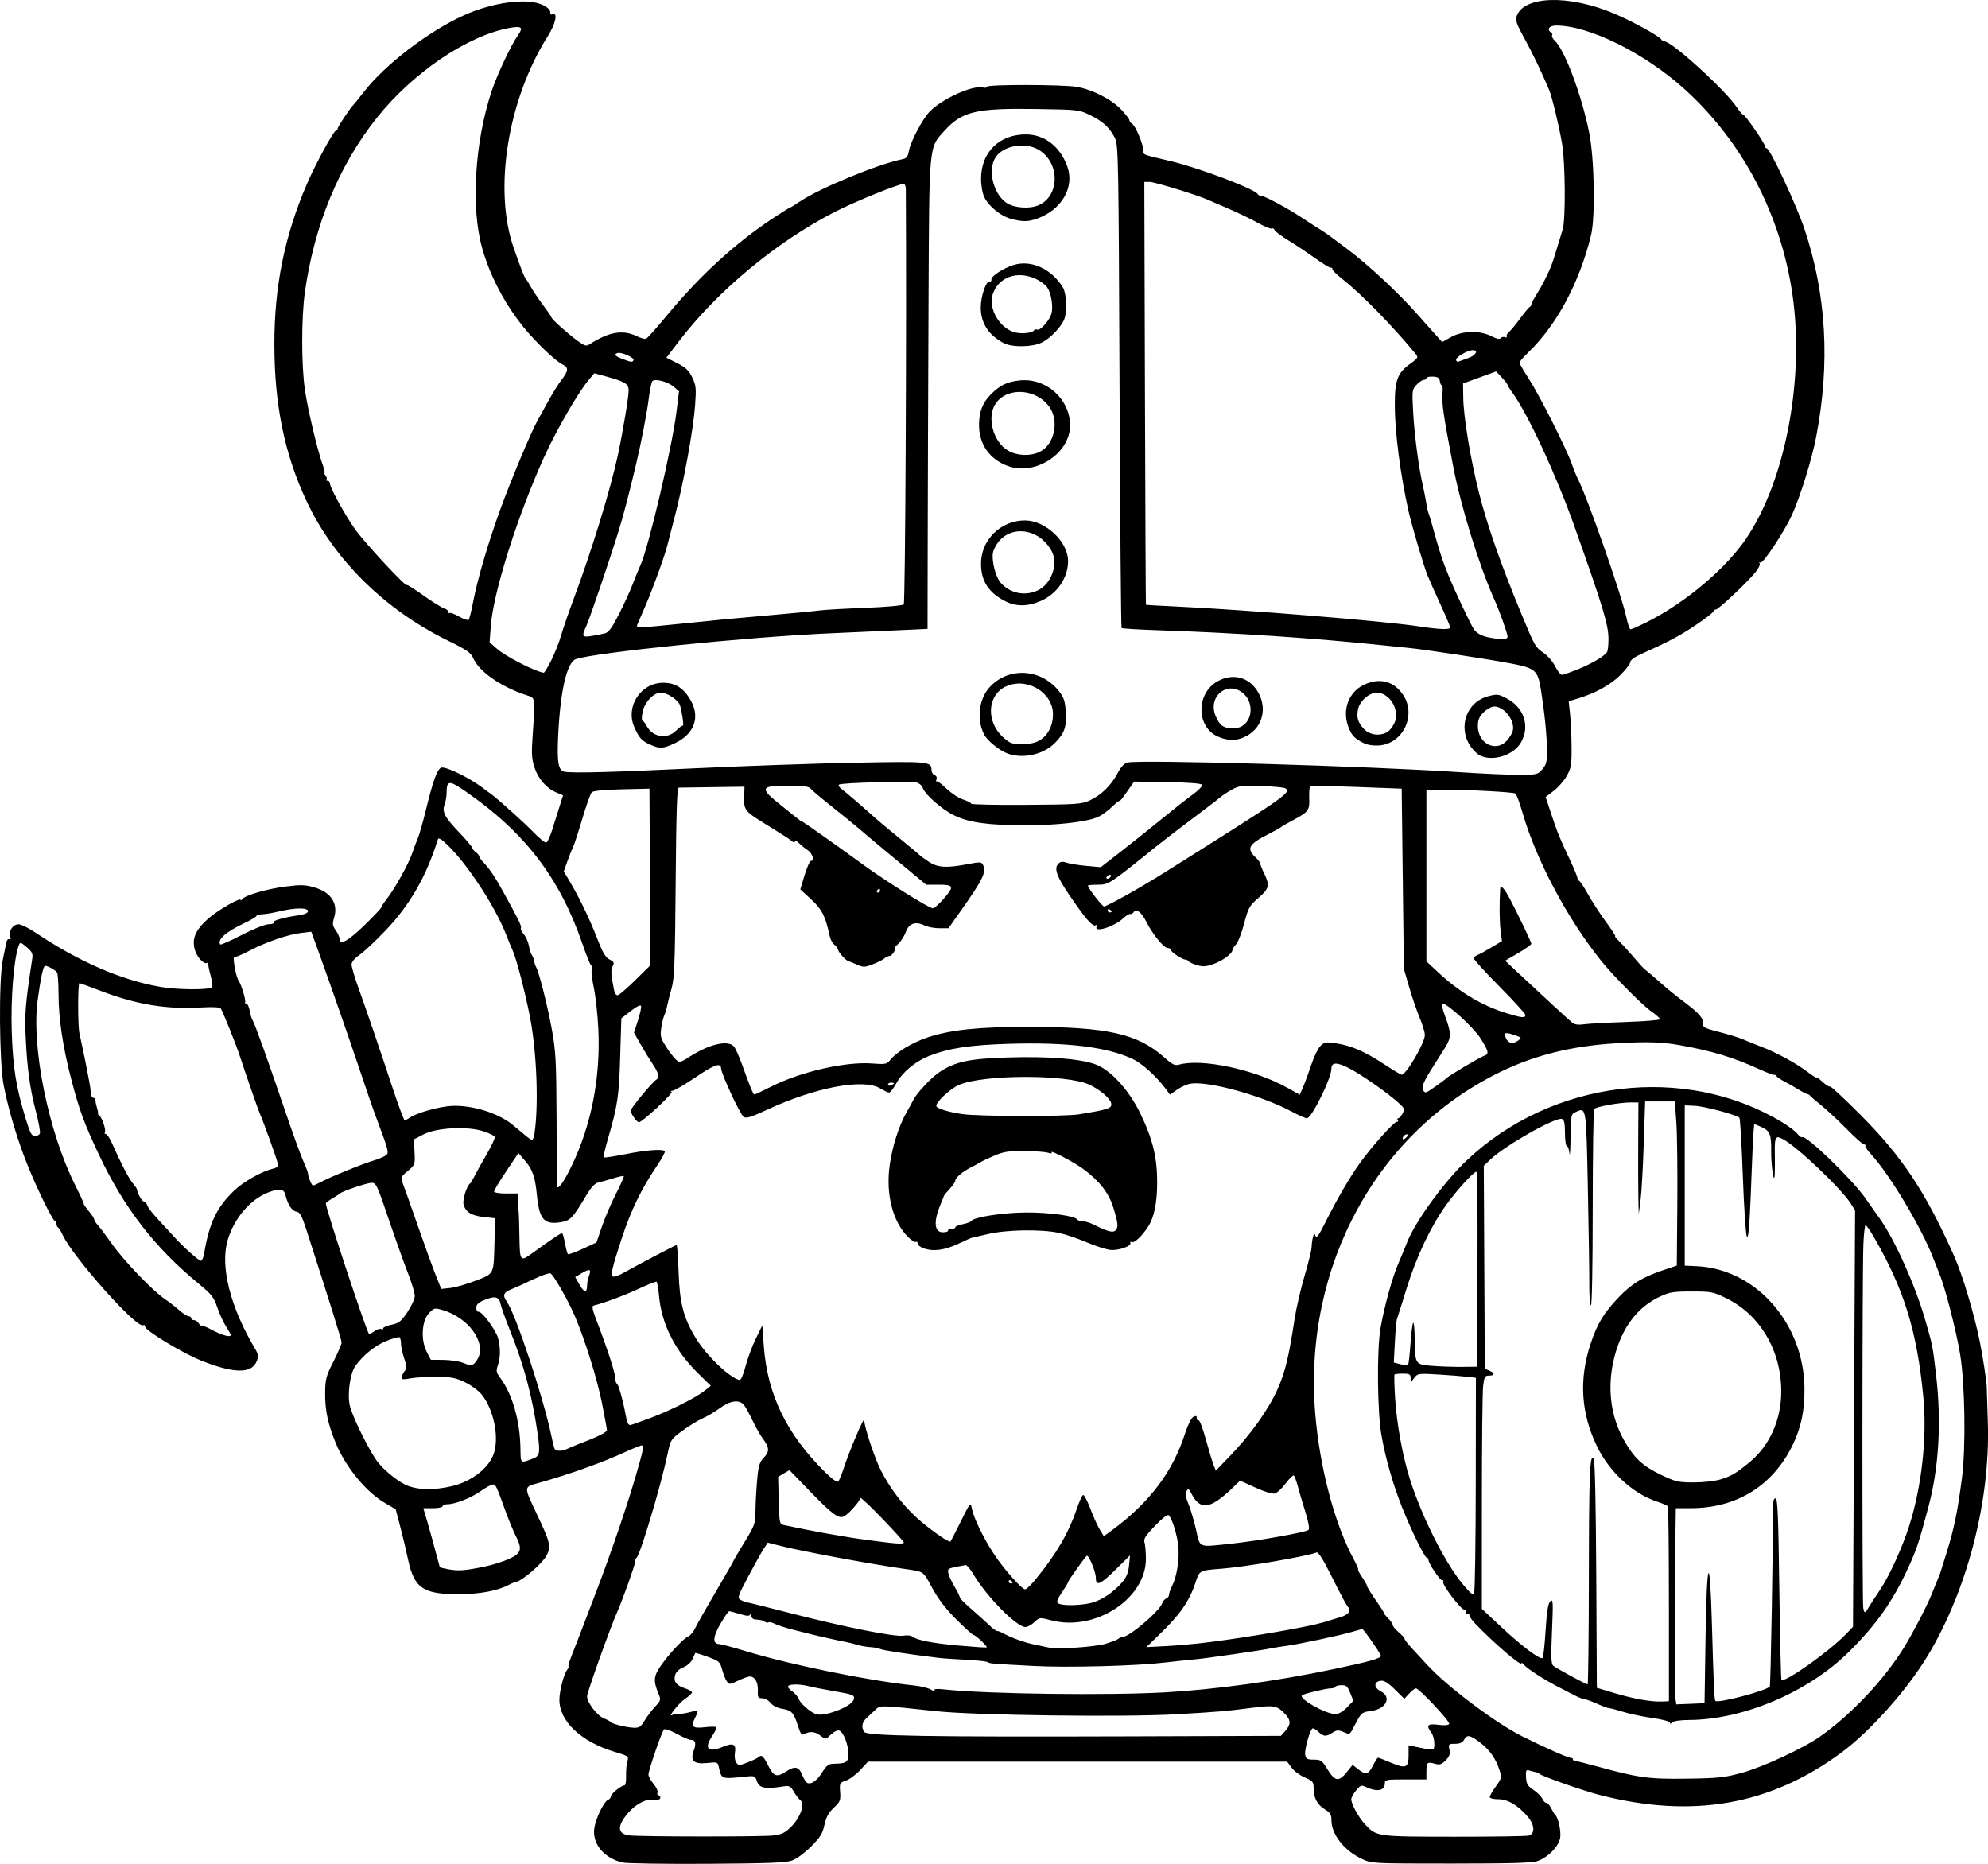 <?xml version="1.0" encoding="UTF-8" standalone="no"?>
<!-- Created with Inkscape (http://www.inkscape.org/) -->

<svg
   width="265.719mm"
   height="249.118mm"
   viewBox="0 0 265.719 249.118"
   version="1.1"
   id="svg5"
   xml:space="preserve"
   xmlns="http://www.w3.org/2000/svg"
   xmlns:svg="http://www.w3.org/2000/svg"><defs
     id="defs2" /><g
     id="layer1"
     transform="translate(108.37,-9.451)"><path
       style="fill:#000000;stroke-width:0.265"
       d="m -25.168,258.389 c -2.523,-0.616 -4.084,-2.537 -3.76,-4.626 0.201,-1.293 1.293,-3.539 1.818,-3.741 0.212,-0.082 0.386,-0.292 0.386,-0.467 0,-0.343 1.399,-1.477 1.823,-1.477 0.141,0 0.238,-0.566 0.215,-1.257 -0.023,-0.691 0.054,-1.57 0.171,-1.952 0.207,-0.677 0.161,-0.711 -1.726,-1.278 -4.459,-1.34 -7.367,-4.085 -7.36,-6.945 0.003,-1.233 0.608,-3.506 1.086,-4.083 0.164,-0.198 0.225,-0.36 0.135,-0.36 -0.09,0 0.085,-0.625 0.389,-1.389 0.304,-0.764 0.824,-2.103 1.155,-2.977 0.331,-0.873 1.287,-3.373 2.124,-5.556 1.895,-4.942 4.07,-11.296 5.27,-15.395 1.022,-3.492 1.161,-4.157 0.883,-4.245 -0.105,-0.033 -1.115,0.364 -2.245,0.884 -3.049,1.402 -7.333,2.938 -11.393,4.085 -2.279,0.644 -2.266,0.284 -0.164,4.754 1.524,3.241 1.652,3.838 1.059,4.969 -0.586,1.118 -3.304,3.446 -4.199,3.596 -0.177,0.03 -0.559,0.183 -0.85,0.34 -1.477,0.797 -3.817,1.241 -6.615,1.257 -4.838,0.027 -6.041,-0.785 -6.862,-4.631 -0.262,-1.226 -0.741,-3.239 -1.066,-4.475 l -0.59,-2.246 -1.462,-0.854 c -2.494,-1.457 -5.225,-4.783 -6.533,-7.956 -1.065,-2.582 -1.455,-4.419 -1.433,-6.736 0.018,-1.856 0.123,-2.25 1.111,-4.199 0.6,-1.183 1.091,-2.326 1.091,-2.539 0,-0.331 -1.576,-5.373 -4.739,-15.158 -0.592,-1.832 -0.834,-2.265 -1.304,-2.334 -0.593,-0.087 -1.158,-0.947 -1.466,-2.23 -0.195,-0.813 -0.754,-0.909 -2.197,-0.377 -2.462,0.908 -4.671,3.479 -5.532,6.441 -1.011,3.477 0.357,8.911 3.629,14.421 0.507,0.853 0.537,1.069 0.247,1.769 -0.685,1.655 -3.081,1.616 -7.408,-0.119 -2.542,-1.019 -7.591,-4.084 -7.494,-4.549 0.035,-0.167 -0.094,-0.243 -0.286,-0.169 -0.932,0.358 -9.377,-9.137 -10.726,-12.059 -0.235,-0.509 -0.517,-0.966 -0.626,-1.014 -0.109,-0.049 -0.198,-0.247 -0.198,-0.441 0,-0.194 -0.105,-0.392 -0.232,-0.441 -0.335,-0.127 -2.253,-4.036 -3.593,-7.321 -1.339,-3.283 -2.574,-7.384 -3.239,-10.758 -0.597,-3.027 -0.679,-14.08 -0.125,-16.801 0.193,-0.946 0.404,-1.993 0.471,-2.326 0.069,-0.348 0.242,-0.531 0.406,-0.43 0.187,0.115 0.225,-0.012 0.112,-0.369 -0.236,-0.744 0.375,-1.637 1.119,-1.637 0.336,0 1.349,0.496 2.251,1.103 5.771,3.88 11.488,6.365 16.713,7.267 2.316,0.4 6.517,0.424 6.901,0.04 0.104,-0.104 0.043,-0.699 -0.134,-1.323 -0.178,-0.624 -0.338,-1.334 -0.356,-1.578 -0.018,-0.244 -0.107,-0.398 -0.198,-0.342 -0.38,0.235 -1.316,-0.763 -1.598,-1.704 -0.444,-1.481 0.035,-2.658 1.685,-4.141 1.313,-1.18 4.42,-2.982 4.429,-2.568 0.002,0.111 0.092,0.065 0.199,-0.103 0.325,-0.51 3.274,-1.373 5.802,-1.697 2.045,-0.262 2.598,-0.245 3.862,0.123 2.222,0.646 3.2,2.165 2.616,4.066 -0.246,0.802 -0.212,1.047 0.229,1.666 0.284,0.4 0.517,0.924 0.517,1.165 0,0.898 1.168,0.242 3.346,-1.878 1.216,-1.183 2.21,-2.238 2.21,-2.343 0,-0.105 0.341,-0.625 0.757,-1.156 1.061,-1.352 2.921,-4.706 3.395,-6.123 0.219,-0.655 0.554,-1.548 0.745,-1.984 0.191,-0.437 0.667,-2.103 1.057,-3.704 0.948,-3.882 1.496,-5.424 2.028,-5.711 0.485,-0.262 3.634,1.236 5.448,2.591 0.544,0.406 1.108,0.824 1.254,0.928 0.882,0.629 4.455,3.845 5.662,5.096 0.785,0.814 1.557,1.437 1.715,1.384 0.158,-0.053 0.51,-0.801 0.782,-1.663 0.272,-0.862 0.712,-2.261 0.979,-3.109 l 0.484,-1.542 -0.879,-0.367 c -1.323,-0.553 -2.428,-1.809 -2.936,-3.338 -0.384,-1.155 -0.422,-1.848 -0.242,-4.433 0.363,-5.242 0.453,-4.793 -1.066,-5.317 -3.371,-1.163 -6.166,-3.154 -6.906,-4.919 -0.285,-0.679 -0.868,-1.078 -3.347,-2.293 -8.531,-4.181 -15.34,-10.933 -19,-18.845 -2.885,-6.236 -4.202,-12.733 -4.209,-20.77 -0.007,-7.742 1.367,-14.509 4.351,-21.431 1.162,-2.694 3.585,-7.144 3.891,-7.144 0.12,0 0.218,-0.119 0.218,-0.264 0,-0.235 1.739,-2.841 2.119,-3.176 0.083,-0.073 0.705,-0.847 1.384,-1.72 2.836,-3.65 8.607,-8.072 13.343,-10.224 3.892,-1.769 8.554,-2.375 10.596,-1.377 0.604,0.295 0.988,0.664 0.967,0.931 -0.021,0.274 0.106,0.389 0.331,0.302 0.723,-0.277 0.368,1.308 -0.656,2.931 -5.353,8.482 -7.283,20.457 -4.559,28.281 0.988,2.835 1.443,3.997 1.63,4.16 0.084,0.073 0.381,0.549 0.661,1.058 0.28,0.509 1.015,1.602 1.634,2.427 0.618,0.826 1.124,1.567 1.124,1.648 0,0.223 2.187,2.191 3.461,3.114 1.006,0.728 1.19,0.779 1.679,0.461 2.505,-1.626 4.394,-1.957 6.199,-1.085 0.547,0.264 1.13,0.435 1.295,0.38 0.166,-0.055 1.402,-1.432 2.746,-3.06 4.417,-5.347 9.173,-9.715 14.185,-13.028 1.199,-0.793 2.235,-1.441 2.302,-1.441 0.067,0 0.662,-0.365 1.324,-0.811 2.652,-1.79 10.392,-4.989 13.696,-5.662 0.58,-0.118 0.75,-0.334 0.893,-1.136 0.215,-1.205 1.766,-4.155 2.721,-5.176 1.611,-1.723 5.811,-3.637 7.189,-3.276 0.286,0.075 0.52,0.028 0.52,-0.104 0,-0.319 10.019,-0.308 11.981,0.014 2.078,0.34 4.694,1.678 5.994,3.066 0.591,0.631 1.075,1.267 1.075,1.414 0,0.147 0.169,0.362 0.375,0.479 0.43,0.243 1.477,2.749 1.477,3.537 0,0.609 -0.211,0.526 3.613,1.426 3.842,0.905 11.415,3.775 11.689,4.43 0.049,0.116 0.246,0.211 0.439,0.211 0.44,0 3.51,1.645 5.399,2.893 0.785,0.519 1.816,1.182 2.29,1.473 0.474,0.291 1.178,0.767 1.565,1.058 0.387,0.291 1.321,0.987 2.076,1.547 2.936,2.178 7.048,6.004 9.712,9.036 0.767,0.873 1.792,2.027 2.278,2.563 l 0.883,0.976 1.193,-0.667 c 1.539,-0.86 3.838,-0.907 5.399,-0.111 0.7,0.357 1.12,0.446 1.234,0.26 0.095,-0.154 0.346,-0.214 0.557,-0.133 0.211,0.081 0.319,0.043 0.241,-0.084 -0.079,-0.127 0.052,-0.394 0.291,-0.592 0.239,-0.198 0.915,-1.015 1.502,-1.816 0.587,-0.801 1.164,-1.495 1.283,-1.544 0.118,-0.049 0.215,-0.2 0.215,-0.336 0,-0.136 0.323,-0.751 0.718,-1.367 0.66,-1.03 1.389,-2.448 1.935,-3.765 0.121,-0.291 0.469,-1.363 0.773,-2.381 0.305,-1.019 0.649,-2.15 0.765,-2.514 0.412,-1.296 0.355,-9.002 -0.086,-11.509 -0.438,-2.494 -1.343,-6.241 -1.726,-7.144 -1.047,-2.475 -2.195,-4.867 -3.283,-6.846 -1.07,-1.945 -1.251,-2.463 -1.054,-3.016 0.966,-2.71 6.943,-2.884 12.938,-0.376 2.507,1.049 6.253,3.113 6.438,3.549 0.049,0.114 0.216,0.207 0.372,0.207 0.997,0 8.159,6.517 9.669,8.797 0.361,0.546 0.745,0.992 0.853,0.992 0.258,0 2.908,3.838 2.908,4.21 0,0.158 0.105,0.287 0.234,0.287 0.435,0 3.958,7.521 5.049,10.779 2.947,8.802 3.462,17.977 1.561,27.836 -0.576,2.988 -2.14,8.015 -3.244,10.43 -1.01,2.209 -3.879,6.54 -4.2,6.342 -0.151,-0.094 -0.198,-0.045 -0.103,0.109 0.095,0.153 -0.155,0.678 -0.554,1.165 -1.187,1.447 -4.934,4.974 -5.291,4.981 -0.182,0.004 -0.331,0.118 -0.331,0.254 0,0.136 -1.073,0.966 -2.385,1.843 -2.195,1.468 -3.555,2.189 -7.338,3.892 -0.815,0.367 -1.389,0.796 -1.389,1.038 0,0.227 -0.599,1.011 -1.33,1.743 -1.311,1.311 -3.395,2.454 -5.763,3.16 l -1.141,0.34 0.181,1.693 c 0.1,0.931 0.191,2.906 0.203,4.388 0.019,2.39 -0.052,2.828 -0.628,3.871 -0.358,0.646 -1.143,1.551 -1.744,2.009 l -1.094,0.834 0.731,2.221 c 0.806,2.449 1.187,3.383 2.581,6.323 0.517,1.091 0.942,2.133 0.945,2.315 0.002,0.182 0.093,0.331 0.202,0.331 0.109,0 0.645,0.804 1.191,1.786 0.546,0.982 1.629,2.649 2.406,3.704 0.777,1.055 1.335,1.918 1.24,1.918 -0.095,0 0.112,0.274 0.461,0.609 0.349,0.335 1.143,1.198 1.764,1.918 1.432,1.659 1.548,1.783 1.973,2.103 0.193,0.146 0.89,0.741 1.55,1.323 1.447,1.277 2.169,1.867 3.554,2.907 1.853,1.39 2.518,2.148 2.445,2.783 -0.063,0.544 0.14,0.653 2.18,1.176 1.237,0.317 2.666,0.759 3.175,0.983 0.509,0.224 1.64,0.68 2.514,1.015 1.987,0.761 4.613,2.197 6.121,3.349 0.635,0.485 1.155,0.814 1.155,0.732 0,-0.082 0.174,0.008 0.388,0.2 0.888,0.801 1.192,1.011 1.463,1.011 0.157,0 1.978,1.7 4.046,3.777 5.576,5.6 8.676,10.27 12.49,18.816 1.125,2.521 2.661,7.62 3.44,11.419 0.38,1.852 0.921,5.342 0.941,6.073 0.012,0.437 0.08,2.633 0.151,4.88 0.327,10.408 -2.732,22.264 -8.014,31.064 -2.739,4.563 -7.685,10.119 -11.559,12.984 -9.516,7.037 -19.898,8.858 -32.316,5.667 -2.192,-0.563 -7.837,-2.548 -8.07,-2.838 -0.073,-0.09 -0.251,-0.181 -0.397,-0.2 -0.146,-0.02 -0.525,-0.115 -0.844,-0.211 -0.534,-0.162 -0.576,-0.092 -0.529,0.878 0.042,0.882 0.201,1.155 0.973,1.674 0.507,0.341 1.058,0.892 1.223,1.225 0.166,0.332 0.401,0.567 0.523,0.521 0.122,-0.045 0.405,0.274 0.629,0.711 0.224,0.437 0.479,0.853 0.567,0.926 0.405,0.335 0.803,2.236 0.644,3.08 -0.212,1.132 -1.617,2.566 -2.989,3.052 -0.758,0.269 -3.463,0.35 -11.573,0.35 -10.485,0 -10.596,-0.006 -11.906,-0.609 -2.371,-1.091 -4.101,-3.277 -4.101,-5.18 0,-0.751 -0.158,-1.012 -0.881,-1.459 -1.024,-0.633 -1.501,-1.531 -1.501,-2.828 0,-0.839 -0.106,-0.968 -1.169,-1.424 -0.643,-0.276 -1.439,-0.867 -1.77,-1.314 l -0.601,-0.812 H 35.657 7.651 l -1.032,1.118 c -0.568,0.615 -1.426,1.251 -1.908,1.414 -0.843,0.285 -0.872,0.341 -0.786,1.524 0.082,1.117 0.005,1.308 -0.854,2.117 -0.699,0.659 -1.021,1.252 -1.243,2.286 -0.248,1.156 -0.556,1.653 -1.792,2.892 -0.853,0.855 -1.946,1.657 -2.551,1.871 -0.832,0.295 -3.268,0.388 -11.377,0.436 -5.675,0.034 -10.75,-0.044 -11.277,-0.173 z m 20.116,-3.608 c 1.186,-0.142 1.602,-0.343 2.432,-1.173 1.218,-1.218 1.878,-3.052 1.265,-3.511 -0.219,-0.164 -0.626,-0.686 -0.903,-1.16 -0.432,-0.738 -0.619,-0.843 -1.306,-0.733 -2.517,0.402 -3.301,0.261 -3.618,-0.648 -0.271,-0.777 -0.293,-0.785 -1.772,-0.627 -2.971,0.318 -3.003,0.305 -3.334,-1.279 -0.143,-0.684 -0.197,-0.703 -1.545,-0.564 -1.807,0.187 -2.308,-0.271 -1.808,-1.654 0.356,-0.986 0.228,-1.439 -0.407,-1.439 -0.224,0 -1.068,-0.363 -1.876,-0.807 -0.83,-0.456 -1.57,-0.707 -1.699,-0.577 -0.298,0.298 -2.072,5.461 -2.072,6.03 0,0.24 0.304,0.798 0.676,1.239 0.372,0.442 0.613,0.965 0.537,1.163 -0.076,0.198 -0.023,0.36 0.118,0.36 0.141,0 0.256,0.152 0.256,0.338 0,0.231 -0.315,0.308 -0.992,0.244 -1.208,-0.114 -2.859,0.969 -3.918,2.57 -0.846,1.278 -0.587,2.048 0.744,2.214 1.476,0.183 17.717,0.196 19.224,0.015 z m 101.029,0.01 c 0.844,-0.226 0.785,-1.419 -0.123,-2.498 -1.286,-1.529 -2.681,-2.362 -3.952,-2.362 -0.652,0 -1.151,-0.125 -1.151,-0.287 0,-0.158 0.37,-0.803 0.822,-1.432 0.776,-1.08 0.804,-1.2 0.494,-2.138 -0.533,-1.615 -1.309,-2.727 -2.579,-3.697 -1.374,-1.049 -1.781,-1.121 -2.176,-0.383 -0.199,0.372 -0.554,0.529 -1.193,0.529 -0.866,0 -0.903,0.038 -0.755,0.776 0.121,0.604 0.007,0.924 -0.512,1.444 -0.563,0.563 -0.792,0.631 -1.465,0.439 -0.991,-0.284 -1.102,-0.175 -1.102,1.09 v 1.014 h -2.778 c -2.585,0 -2.778,0.036 -2.778,0.52 0,1.016 -1.052,1.203 -2.594,0.462 -0.531,-0.255 -0.692,-0.193 -1.247,0.487 -0.351,0.429 -0.642,0.951 -0.647,1.16 -0.016,0.641 0.997,2.483 1.881,3.421 1.503,1.594 1.561,1.602 11.868,1.609 5.166,0.004 9.661,-0.065 9.988,-0.153 z M 1.454,246.44 c 0.704,-1.102 0.903,-1.244 1.764,-1.257 1.539,-0.023 1.808,-0.221 1.808,-1.333 0,-1.204 -0.658,-2.879 -1.215,-3.093 -0.236,-0.09 -0.701,0.129 -1.116,0.526 -0.71,0.68 -0.713,0.68 -1.373,0.173 -0.74,-0.569 -1.384,-0.648 -2.113,-0.258 -0.431,0.231 -0.546,0.093 -0.94,-1.124 -0.563,-1.741 -0.833,-2.026 -2.122,-2.235 -0.626,-0.102 -1.229,-0.413 -1.522,-0.785 -0.267,-0.339 -0.768,-0.617 -1.113,-0.617 -0.561,0 -0.624,-0.111 -0.587,-1.031 0.044,-1.101 -0.402,-1.879 -1.076,-1.879 -0.227,0 -0.934,0.252 -1.57,0.56 -1.09,0.528 -1.176,0.534 -1.492,0.1 -0.185,-0.253 -0.471,-0.963 -0.635,-1.578 -0.282,-1.054 -0.393,-1.153 -1.92,-1.71 -0.892,-0.325 -1.647,-0.551 -1.678,-0.503 -0.031,0.049 -0.196,0.412 -0.366,0.809 -0.179,0.417 -0.699,0.883 -1.235,1.107 -0.609,0.254 -0.984,0.62 -1.097,1.069 -0.213,0.847 0.182,1.351 1.364,1.741 0.498,0.164 0.905,0.404 0.905,0.533 0,0.129 -0.43,0.527 -0.955,0.884 -0.867,0.589 -2.432,2.61 -1.633,2.11 0.187,-0.117 0.544,-0.179 0.793,-0.138 0.249,0.041 0.898,-0.048 1.44,-0.198 0.543,-0.15 1.032,-0.227 1.087,-0.172 0.055,0.055 -0.092,0.472 -0.327,0.927 -0.604,1.168 -0.324,1.434 1.308,1.242 0.758,-0.089 1.446,-0.094 1.529,-0.011 0.083,0.083 -0.136,0.575 -0.488,1.093 -1.209,1.781 -0.654,2.381 1.406,1.521 1.331,-0.556 1.764,-0.342 1.581,0.784 -0.084,0.518 -0.01,1.085 0.176,1.338 0.299,0.409 0.403,0.408 1.501,-0.017 0.649,-0.251 1.293,-0.558 1.431,-0.681 0.455,-0.407 0.658,-0.24 1.336,1.098 0.745,1.471 1.153,1.607 2.381,0.794 1.141,-0.756 1.688,-0.67 2.107,0.331 0.198,0.473 0.455,0.954 0.571,1.069 0.479,0.476 1.333,-0.011 2.085,-1.187 z m 70.184,-0.129 0.782,-0.975 0.735,0.578 c 1.031,0.811 1.369,0.729 1.986,-0.48 0.297,-0.582 0.601,-1.058 0.675,-1.058 0.074,0 0.839,0.296 1.7,0.659 2.035,0.857 2.388,0.711 2.388,-0.985 v -1.328 l 0.86,0.182 c 2.639,0.56 2.58,0.57 2.58,-0.428 0,-0.501 -0.175,-1.141 -0.388,-1.424 -0.749,-0.99 -0.523,-1.259 0.898,-1.07 0.818,0.109 1.368,0.068 1.477,-0.108 0.179,-0.29 -4,-4.759 -4.451,-4.759 -0.139,0 -0.544,0.314 -0.9,0.697 l -0.646,0.697 -1.268,-1.249 c -0.928,-0.914 -1.437,-1.225 -1.895,-1.16 -0.944,0.134 -0.937,0.912 0.013,1.403 1.511,0.781 0.73,2.374 -1.29,2.634 -1.245,0.16 -1.314,0.219 -2.176,1.872 -0.716,1.373 -0.614,1.312 -1.535,0.93 -0.676,-0.28 -0.902,-0.265 -1.454,0.097 -0.863,0.565 -1.18,0.541 -1.911,-0.146 -0.336,-0.316 -0.689,-0.497 -0.784,-0.402 -0.387,0.387 -1.068,2.889 -0.952,3.497 0.107,0.562 0.27,0.654 1.155,0.654 0.951,0 1.092,0.101 1.844,1.323 0.982,1.596 1.5,1.666 2.558,0.348 z m 52.848,0.082 c 2.837,-0.777 8.282,-3.317 10.504,-4.901 4.157,-2.963 8.432,-7.504 11.108,-11.801 1.105,-1.774 3.102,-5.608 3.686,-7.078 0.304,-0.764 0.679,-1.687 0.834,-2.051 0.155,-0.364 0.3,-0.721 0.322,-0.794 0.022,-0.073 0.413,-1.323 0.87,-2.778 1.004,-3.203 1.481,-5.525 2.064,-10.054 0.522,-4.053 0.399,-12.489 -0.24,-16.404 -0.518,-3.177 -2.045,-9.114 -2.789,-10.848 -0.125,-0.291 -0.5,-1.244 -0.834,-2.117 -1.522,-3.983 -5.856,-11.22 -8.267,-13.805 -0.47,-0.504 -0.825,-1.027 -0.788,-1.162 0.036,-0.135 -0.038,-0.216 -0.166,-0.18 -0.127,0.036 -1.169,-0.886 -2.315,-2.051 -1.146,-1.164 -2.679,-2.593 -3.406,-3.175 -0.728,-0.582 -1.396,-1.158 -1.485,-1.279 -0.089,-0.122 -0.268,-0.228 -0.397,-0.237 -0.129,-0.009 -0.652,-0.278 -1.161,-0.599 -0.509,-0.321 -1.343,-0.796 -1.852,-1.057 -0.509,-0.26 -0.999,-0.586 -1.088,-0.724 -0.089,-0.138 -0.246,-0.223 -0.349,-0.189 -0.103,0.034 -0.982,-0.303 -1.955,-0.747 -3.478,-1.59 -6.347,-2.457 -10.631,-3.214 -2.451,-0.433 -4.39,-0.49 -8.504,-0.251 -5.722,0.332 -10.675,1.534 -15.176,3.681 -16.732,7.983 -26.633,26.042 -25.054,45.694 0.581,7.231 2.576,14.817 5.149,19.578 0.413,0.764 0.68,1.389 0.595,1.389 -0.086,0 0.146,0.444 0.515,0.987 0.369,0.543 0.671,1.086 0.671,1.206 0,0.12 0.536,0.985 1.191,1.923 0.655,0.938 1.137,1.705 1.07,1.705 -0.067,0 0.171,0.292 0.528,0.649 0.357,0.357 0.649,0.782 0.649,0.943 0,0.162 0.357,0.594 0.794,0.962 0.437,0.367 0.794,0.764 0.794,0.883 0,0.118 0.387,0.629 0.86,1.136 0.473,0.507 1.455,1.57 2.183,2.363 2.664,2.903 9.111,7.746 12.7,9.541 3.076,1.539 6.259,2.938 6.548,2.879 0.109,-0.022 0.198,0.058 0.198,0.18 0,0.121 0.149,0.224 0.331,0.229 0.182,0.005 1.462,0.321 2.844,0.702 5.573,1.538 6.942,1.727 12.039,1.656 4.247,-0.059 5.049,-0.145 7.408,-0.79 z m -9.657,-6.7 c 0,-0.164 -1.009,-0.432 -2.315,-0.615 -1.273,-0.178 -3.029,-0.546 -3.903,-0.818 -0.873,-0.271 -1.726,-0.495 -1.896,-0.497 -0.17,-0.002 -0.884,-0.263 -1.587,-0.581 -0.703,-0.318 -1.47,-0.598 -1.705,-0.624 -0.234,-0.025 -0.77,-0.224 -1.191,-0.443 -0.421,-0.218 -1.42,-0.733 -2.22,-1.143 -1.959,-1.004 -4.293,-2.505 -4.688,-3.015 -0.177,-0.229 -0.326,-0.317 -0.331,-0.195 -0.018,0.458 -3.676,-2.686 -6.245,-5.366 -0.481,-0.502 -0.804,-1.026 -0.717,-1.165 0.086,-0.139 0.019,-0.168 -0.149,-0.065 -0.181,0.112 -0.305,0.021 -0.305,-0.224 0,-0.227 -0.1,-0.383 -0.222,-0.346 -0.363,0.108 -2.981,-3.317 -2.832,-3.705 0.075,-0.197 0.03,-0.291 -0.101,-0.21 -0.237,0.146 -1.872,-2.273 -1.872,-2.77 0,-0.143 -0.097,-0.261 -0.216,-0.261 -0.281,0 -2.103,-3.718 -3.305,-6.747 -1.237,-3.116 -2.214,-6.537 -2.758,-9.654 -0.554,-3.18 -0.622,-11.432 -0.118,-14.291 0.532,-3.014 1.585,-6.814 2.421,-8.731 0.412,-0.946 0.9,-2.12 1.084,-2.609 1.048,-2.784 4.94,-8.159 8.015,-11.069 11.38,-10.773 29.122,-12.936 42.106,-5.135 0.873,0.525 1.809,1.228 2.081,1.563 0.271,0.335 0.555,0.547 0.632,0.471 0.434,-0.434 6.691,5.599 8.483,8.18 0.606,0.873 1.452,2.071 1.879,2.663 1.975,2.733 4.738,8.864 6.073,13.477 1.027,3.547 1.017,3.498 1.478,7.417 0.743,6.312 0.386,12.448 -1.031,17.719 -1.327,4.936 -1.537,5.565 -2.729,8.173 -2.002,4.381 -4.294,7.619 -7.932,11.201 -5.463,5.379 -14.106,9.043 -21.383,9.063 -1.091,0.003 -1.997,0.137 -2.183,0.323 -0.214,0.214 -0.318,0.223 -0.318,0.027 z m 4.763,-11.325 c 0.161,-10.594 0.575,-11.666 0.844,-2.185 0.247,8.699 0.327,10.455 0.48,10.607 0.358,0.354 6.937,-1.393 7.269,-1.93 0.114,-0.184 0.442,-18.843 0.413,-23.492 -0.007,-1.212 0.085,-1.654 0.345,-1.654 0.289,0 0.384,2.229 0.512,12.066 0.087,6.636 0.216,12.124 0.287,12.195 0.433,0.433 6.419,-3.813 8.636,-6.126 l 0.926,-0.966 0.139,-27.833 0.139,-27.833 -0.596,-0.926 c -1.335,-2.073 -7.196,-7.628 -9.074,-8.599 -0.992,-0.513 -1.101,-0.3 -1.056,2.053 0.02,1.054 0.014,2.273 -0.013,2.709 -0.092,1.469 -0.493,-1.132 -0.472,-3.063 0.025,-2.28 -0.153,-2.756 -1.22,-3.262 -0.49,-0.232 -0.949,-0.422 -1.02,-0.422 -0.072,0 -0.204,1.994 -0.294,4.432 -0.336,9.067 -0.471,11.025 -0.731,10.561 -0.138,-0.246 -0.375,-3.869 -0.526,-8.051 -0.152,-4.182 -0.358,-7.691 -0.458,-7.799 -0.362,-0.388 -4.689,-1.546 -5.982,-1.6 l -1.323,-0.056 v 10.709 10.709 l 1.587,0.073 c 7.96,0.367 14.395,7.713 14.415,16.455 0.007,2.996 -0.475,5.214 -1.649,7.587 -2.635,5.329 -7.452,8.294 -13.494,8.305 l -2.051,0.004 -0.053,3.506 c -0.105,6.941 -0.1,21.234 0.007,21.964 l 0.109,0.746 1.887,-0.077 1.887,-0.077 0.132,-8.731 z m -4.895,-4.455 c 0,-7.107 -0.059,-13.013 -0.132,-13.124 -0.073,-0.111 -0.745,-0.404 -1.495,-0.651 -3.162,-1.04 -6.302,-3.928 -7.955,-7.314 -2.178,-4.462 -2.467,-9.001 -0.877,-13.783 0.901,-2.708 1.759,-4.117 3.818,-6.268 1.642,-1.715 3.105,-2.61 5.715,-3.497 l 1.984,-0.674 0.068,-8.19 c 0.037,-4.504 -0.022,-9.44 -0.132,-10.968 l -0.2,-2.778 h -1.984 -1.984 l -0.188,5.689 c -0.103,3.129 -0.296,6.522 -0.428,7.541 l -0.24,1.852 -0.05,-2.249 c -0.027,-1.237 -0.037,-4.6 -0.021,-7.474 l 0.029,-5.226 h -0.956 c -1.585,0 -4.748,0.568 -4.956,0.889 -0.107,0.166 -0.196,6.172 -0.198,13.348 -0.002,7.621 -0.103,12.985 -0.241,12.9 -0.13,-0.081 -0.228,-1.308 -0.216,-2.728 0.012,-1.42 -0.074,-7.204 -0.191,-12.854 -0.229,-11.097 -0.201,-10.92 -1.622,-10.273 -0.626,0.285 -0.646,0.384 -0.689,3.408 -0.025,1.713 -0.091,2.668 -0.148,2.122 -0.057,-0.546 -0.216,-0.992 -0.352,-0.992 -0.137,0 -0.249,-0.778 -0.249,-1.728 0,-1.292 -0.1,-1.767 -0.397,-1.88 -0.813,-0.312 -7.639,3.554 -9.593,5.434 l -0.862,0.829 0.069,13.555 0.069,13.555 0.595,0.261 c 0.775,0.34 0.76,0.665 -0.029,0.665 -0.556,0 -0.643,0.153 -0.791,1.389 -0.092,0.764 -0.168,7.779 -0.169,15.589 l -0.002,14.2 2.58,2.411 c 2.771,2.59 5.246,4.446 5.539,4.154 0.099,-0.099 0.28,-1.754 0.401,-3.677 0.163,-2.584 0.327,-3.601 0.63,-3.898 0.37,-0.363 0.392,0.024 0.225,3.968 -0.151,3.569 -0.118,4.423 0.181,4.659 0.458,0.362 4.367,2.48 4.577,2.48 0.085,0 0.161,-6.4 0.17,-14.221 0.015,-14.051 0.126,-16.752 0.653,-15.941 0.157,0.242 0.288,6.283 0.336,15.507 l 0.078,15.11 2.354,0.706 c 2.581,0.774 4.92,1.19 6.354,1.128 l 0.926,-0.04 v -12.922 z m 26.696,0.381 c 0.16,-0.282 0.838,-1.325 1.506,-2.32 1.263,-1.88 2.959,-5.591 3.909,-8.555 1.682,-5.245 2.414,-11.886 1.9,-17.235 -0.846,-8.802 -2.569,-14.393 -6.575,-21.328 -0.525,-0.91 -1.041,-1.654 -1.147,-1.654 -0.105,0 -0.238,1.161 -0.295,2.58 -0.157,3.919 -0.174,47.716 -0.018,48.57 0.143,0.785 0.245,0.776 0.72,-0.059 z m -52.512,-16.613 0.019,-14.073 -1.124,-0.139 c -0.618,-0.076 -2.366,-0.214 -3.883,-0.305 -2.675,-0.161 -2.773,-0.148 -3.235,0.453 l -0.477,0.62 -0.006,-0.595 c -0.005,-0.513 -0.146,-0.595 -1.02,-0.595 -0.558,0 -1.065,0.051 -1.128,0.113 -0.062,0.062 -0.031,1.461 0.07,3.109 0.211,3.429 1.007,7.802 1.987,10.901 1.603,5.074 4.791,11.367 7.172,14.156 1.054,1.235 1.242,1.358 1.411,0.926 0.108,-0.274 0.204,-6.831 0.214,-14.571 z m 32.679,-0.485 c 1.495,-0.454 2.143,-0.837 3.96,-2.344 2.661,-2.207 4.197,-5.667 4.193,-9.444 -0.005,-5.44 -2.824,-10.217 -7.337,-12.435 -1.748,-0.859 -1.995,-0.907 -4.63,-0.907 -2.455,0 -2.959,0.082 -4.271,0.697 -3.003,1.408 -5.059,4.144 -6.063,8.069 -0.997,3.9 -0.561,7.789 1.237,11.023 1.362,2.449 2.498,3.522 4.989,4.715 1.937,0.927 2.308,1.014 4.366,1.018 1.253,0.002 2.828,-0.171 3.556,-0.392 z M 89.107,179.089 c 0.042,-7.167 -0.018,-13.028 -0.132,-13.025 -0.404,0.011 -2.691,2.533 -4.131,4.557 -2.026,2.845 -3.907,6.836 -5.208,11.048 -0.607,1.965 -1.169,3.75 -1.25,3.969 -0.143,0.387 -0.208,1.135 -0.376,4.35 l -0.082,1.572 0.884,0.229 c 0.486,0.126 0.946,0.167 1.021,0.092 0.075,-0.075 0.22,-1.331 0.321,-2.79 0.101,-1.459 0.265,-2.734 0.363,-2.833 0.099,-0.099 0.191,0.823 0.206,2.048 0.042,3.527 0.038,3.522 2.366,3.706 1.085,0.086 2.867,0.145 3.958,0.132 l 1.984,-0.023 z m -25.674,61.698 c 0.807,-0.915 0.749,-1.49 -0.249,-2.466 -0.944,-0.923 -1.388,-0.979 -4.495,-0.571 -3.08,0.405 -4.26,0.504 -9.875,0.83 -6.878,0.4 -26.821,0.143 -32.015,-0.412 -7.677,-0.82 -7.514,-0.816 -8.155,-0.197 -0.317,0.306 -0.844,0.801 -1.172,1.099 -0.632,0.575 -0.747,1.214 -0.337,1.865 0.341,0.54 8.726,0.681 35.196,0.594 l 20.505,-0.068 z m -85.639,-1.373 c 0.326,-0.546 0.956,-1.381 1.401,-1.857 0.767,-0.82 0.79,-0.908 0.454,-1.72 -0.713,-1.722 -0.658,-2.363 0.323,-3.771 1.129,-1.62 3.069,-3.68 3.676,-3.904 0.248,-0.091 0.671,-0.619 0.941,-1.171 0.27,-0.553 1.526,-2.767 2.791,-4.92 1.265,-2.153 2.3,-3.959 2.3,-4.014 0,-0.054 0.655,-1.169 1.455,-2.476 1.379,-2.253 1.456,-2.472 1.474,-4.188 0.01,-0.996 0.109,-2.836 0.219,-4.088 0.171,-1.947 0.302,-2.387 0.906,-3.038 0.787,-0.848 0.749,-1.332 -0.202,-2.622 -0.322,-0.437 -0.924,-1.508 -1.338,-2.381 -0.414,-0.873 -0.929,-1.796 -1.145,-2.051 -0.625,-0.737 -1.821,-0.565 -3.223,0.465 -0.695,0.51 -1.723,1.119 -2.284,1.352 -0.561,0.234 -1.751,0.96 -2.643,1.614 -1.62,1.187 -1.623,1.193 -2.052,3.212 -0.903,4.256 -3.658,13.461 -4.129,13.796 -0.102,0.073 -0.187,0.311 -0.189,0.529 -0.003,0.398 -1.624,4.956 -2.322,6.529 -0.97,2.185 -4.105,10.93 -4.105,11.452 0,0.845 1.318,2.582 2.249,2.963 0.437,0.179 0.853,0.404 0.926,0.501 0.191,0.254 2.108,0.722 3.087,0.753 0.7,0.023 0.936,-0.136 1.431,-0.965 z M 4.365,237.726 c 0.859,-0.43 1.351,-0.855 1.404,-1.213 0.074,-0.501 -0.152,-0.591 -2.514,-0.999 -1.427,-0.247 -3.011,-0.556 -3.521,-0.687 -1.187,-0.305 -2.573,-0.308 -2.76,-0.006 -0.08,0.13 0.156,0.433 0.525,0.675 0.369,0.242 0.78,0.727 0.914,1.078 0.134,0.351 0.717,0.982 1.296,1.402 0.915,0.663 1.203,0.74 2.193,0.587 0.627,-0.097 1.735,-0.474 2.462,-0.838 z m 67.298,-0.058 0.859,-0.887 -0.424,-1.059 c -0.366,-0.914 -0.531,-1.055 -1.204,-1.032 -0.429,0.015 -0.78,0.117 -0.78,0.226 -2.7e-4,0.109 -0.273,0.198 -0.606,0.198 -0.631,0 -3.652,0.73 -3.853,0.931 -0.462,0.462 3.186,2.508 4.473,2.509 0.419,1.3e-4 1.002,-0.336 1.535,-0.886 z m -24.187,-2.027 c 6.723,-0.39 14.745,-1.495 22.227,-3.06 4.889,-1.023 6.497,-1.472 6.497,-1.814 0,-0.262 -2.31,-3.589 -2.491,-3.589 -0.032,0 -0.645,0.174 -1.363,0.386 -1.594,0.471 -7.302,1.684 -8.883,1.887 -0.634,0.082 -1.45,0.212 -1.814,0.29 -1.25,0.268 -8.865,1.373 -10.319,1.497 -0.8,0.068 -2.592,0.258 -3.981,0.422 -3.901,0.46 -13.045,0.701 -17.518,0.462 -5.865,-0.313 -5.857,-0.312 -6.187,-0.518 -0.166,-0.104 -1.476,-0.244 -2.91,-0.313 -1.435,-0.068 -3.144,-0.19 -3.799,-0.27 -3.977,-0.486 -7.293,-0.992 -7.653,-1.168 -0.229,-0.112 -0.833,-0.226 -1.343,-0.254 -0.509,-0.028 -1.283,-0.164 -1.72,-0.302 -0.437,-0.138 -1.151,-0.315 -1.587,-0.393 -0.769,-0.138 -3.806,-0.817 -4.648,-1.039 -0.228,-0.06 -1.24,-0.314 -2.249,-0.564 -1.009,-0.25 -2.147,-0.614 -2.529,-0.808 -0.382,-0.194 -0.761,-0.286 -0.842,-0.205 -0.082,0.082 -0.305,0.05 -0.497,-0.07 -0.348,-0.218 -0.475,-0.249 -1.341,-0.324 -0.255,-0.022 -0.472,-0.249 -0.484,-0.503 -0.011,-0.255 -0.078,-0.322 -0.148,-0.15 -0.096,0.236 -0.432,0.221 -1.368,-0.063 -0.682,-0.207 -1.324,-0.378 -1.426,-0.379 -0.102,-0.002 -0.614,0.728 -1.138,1.622 -1.042,1.778 -1.124,2.724 -0.239,2.769 0.304,0.015 1.971,0.458 3.704,0.983 6.016,1.823 16.287,3.915 22.333,4.548 0.946,0.099 2.002,0.36 2.348,0.579 0.345,0.22 0.544,0.264 0.442,0.098 -0.135,-0.218 0.237,-0.256 1.356,-0.136 5.773,0.616 21.932,0.823 29.572,0.379 z m -24.678,-6.874 c -0.458,-0.438 -0.931,-0.796 -1.05,-0.796 -0.119,0 -1.142,-0.922 -2.273,-2.05 -1.416,-1.411 -2.426,-2.727 -3.242,-4.224 -1.273,-2.336 -1.01,-2.158 -3.798,-2.563 -5.038,-0.732 -13.909,-2.393 -16.85,-3.156 l -1.331,-0.345 -0.535,0.811 c -0.294,0.446 -1.222,2.106 -2.061,3.689 -1.434,2.705 -1.496,2.895 -1.024,3.161 0.276,0.156 0.68,0.306 0.899,0.335 0.218,0.029 2.778,0.667 5.689,1.418 7.179,1.853 14.065,3.228 15.149,3.025 0.475,-0.089 1.012,-0.041 1.192,0.107 0.606,0.496 2.654,0.895 6.266,1.22 1.973,0.177 3.636,0.287 3.695,0.243 0.059,-0.044 -0.267,-0.438 -0.725,-0.876 z m 16.625,0.384 c 0.8,-0.239 1.568,-0.543 1.707,-0.675 0.138,-0.132 0.401,-0.241 0.584,-0.241 0.856,0 4.923,-3.465 5.24,-4.465 0.09,-0.282 0.337,-0.58 0.55,-0.662 0.213,-0.082 0.387,-0.317 0.387,-0.523 0,-0.206 0.176,-0.714 0.391,-1.129 0.635,-1.223 1.007,-3.553 0.846,-5.285 -0.143,-1.536 -0.787,-3.648 -1.28,-4.198 -0.139,-0.155 -0.855,0.393 -1.827,1.399 -1.281,1.326 -1.563,1.767 -1.418,2.223 0.099,0.313 0.185,1.29 0.191,2.172 0.034,5.347 -6.771,9.791 -12.64,8.254 -1.579,-0.413 -1.584,-0.413 -2.263,0.238 -0.374,0.359 -0.917,0.652 -1.206,0.652 -1.175,0 -5.146,-4.021 -6.925,-7.011 -0.433,-0.728 -0.91,-1.297 -1.061,-1.265 -0.151,0.032 -0.662,0.126 -1.136,0.21 -0.474,0.084 -0.966,0.216 -1.093,0.295 -0.31,0.192 -0.036,1.038 0.802,2.48 0.381,0.655 0.672,1.262 0.647,1.35 -0.025,0.088 0.692,0.802 1.594,1.587 0.902,0.786 1.977,1.756 2.389,2.156 0.412,0.4 0.86,0.728 0.996,0.728 0.136,0 0.455,0.115 0.707,0.255 1.146,0.637 2.962,1.298 4.296,1.565 0.8,0.16 1.693,0.346 1.984,0.414 1.074,0.249 6.131,-0.103 7.541,-0.524 z m 14.023,-0.236 c 5.659,-0.733 13.139,-2.038 15.072,-2.629 0.66,-0.202 1.706,-0.519 2.324,-0.706 1.108,-0.334 1.44,-0.887 0.877,-1.459 -0.136,-0.138 -1.037,-1.839 -2.002,-3.779 -1.2,-2.414 -1.867,-3.484 -2.11,-3.391 -1.414,0.542 -9.515,1.925 -12.706,2.169 -2.938,0.224 -2.95,0.231 -3.457,1.786 -0.831,2.55 -2.046,4.305 -4.861,7.021 l -1.736,1.676 2.778,-0.147 c 1.528,-0.081 4.147,-0.324 5.821,-0.541 z m -15.945,-5.227 c 1.38,-0.344 3.034,-1.461 4.179,-2.821 0.52,-0.618 0.773,-1.261 0.863,-2.199 l 0.127,-1.325 -1.901,1.875 c -2.108,2.079 -2.669,2.304 -2.669,1.07 0,-0.715 -0.891,-2.9 -1.183,-2.9 -0.145,0 -2.522,3.323 -2.522,3.526 0,0.083 -0.374,0.706 -0.831,1.383 -0.671,0.995 -0.76,1.276 -0.463,1.464 0.528,0.334 2.925,0.294 4.399,-0.073 z m -7.359,-3.259 c 2.712,-3.319 4.334,-6.116 5.436,-9.375 0.317,-0.937 0.687,-1.74 0.822,-1.783 0.135,-0.043 0.571,0.783 0.969,1.836 0.398,1.053 0.966,2.31 1.264,2.793 l 0.54,0.878 1.09,-0.802 c 5.019,-3.691 8.12,-7.801 9.77,-12.949 0.352,-1.1 0.826,-2.05 1.092,-2.192 0.359,-0.192 0.47,-0.152 0.47,0.17 0,0.232 0.105,0.357 0.233,0.278 0.128,-0.079 0.569,1.075 0.979,2.564 0.41,1.49 0.878,3.036 1.04,3.437 l 0.295,0.729 1.85,-1.92 c 2.827,-2.934 5.168,-6.216 6.399,-8.971 1.019,-2.282 1.481,-4.192 2.295,-9.485 0.212,-1.382 0.807,-3.94 1.321,-5.684 0.514,-1.744 0.936,-3.47 0.938,-3.836 0.002,-0.366 0.082,-0.957 0.177,-1.313 0.151,-0.565 0.195,-0.586 0.343,-0.163 0.128,0.364 0.444,-0.066 1.275,-1.734 1.54,-3.092 3.287,-6.097 4.656,-8.006 1.606,-2.241 4.629,-5.605 4.956,-5.517 0.149,0.04 0.195,-0.049 0.103,-0.198 -0.092,-0.149 -0.062,-0.271 0.068,-0.271 0.13,0 0.39,-0.288 0.578,-0.64 0.317,-0.592 0.268,-0.707 -0.65,-1.521 -1.54,-1.367 -4.912,-3.711 -6.552,-4.554 -1.563,-0.803 -2.312,-0.782 -2.312,0.065 0,1.307 -2.634,6.65 -3.279,6.65 -0.19,0 -1.159,-0.431 -2.152,-0.958 -4.003,-2.124 -11.094,-4.063 -13.411,-3.666 -0.478,0.082 -1.287,0.446 -1.796,0.809 l -0.926,0.66 -0.651,-0.869 c -1.177,-1.571 -3.063,-3.276 -4.269,-3.86 -3.355,-1.624 -8.762,-2.303 -16.511,-2.072 -5.34,0.159 -8.127,0.583 -10.843,1.651 -1.743,0.685 -3.509,2.157 -4.273,3.562 -0.391,0.718 -0.84,1.305 -0.999,1.305 -0.159,-5.3e-4 -0.696,-0.249 -1.194,-0.553 -2.246,-1.369 -8.694,-0.146 -15.191,2.882 -2.004,0.934 -2.704,1.15 -3.043,0.939 -0.466,-0.289 -2.966,-5.636 -3.029,-6.477 -0.063,-0.838 -0.849,-0.563 -3.506,1.226 -1.405,0.946 -2.751,1.729 -2.992,1.741 -0.241,0.011 -0.299,0.078 -0.129,0.147 0.315,0.129 -3.914,4.065 -4.366,4.065 -0.28,0 -1.102,-1.167 -1.102,-1.563 0,-0.299 2.856,-3.756 3.364,-4.072 0.523,-0.325 0.41,-0.913 -0.408,-2.122 -0.411,-0.608 -1.144,-1.808 -1.629,-2.666 l -0.881,-1.56 0.526,-1.617 c 0.289,-0.889 0.478,-1.76 0.42,-1.935 -0.066,-0.199 -0.581,0.05 -1.372,0.664 l -1.266,0.982 -0.154,5.159 c -0.157,5.266 -0.341,6.499 -1.638,10.949 -0.377,1.293 -0.628,2.407 -0.558,2.477 0.07,0.07 1.378,-0.124 2.906,-0.432 2.731,-0.55 4.942,-0.717 5.261,-0.397 0.089,0.089 -0.413,1.012 -1.115,2.051 -2.037,3.011 -3.421,5.868 -4.633,9.561 -1.407,4.287 -1.589,5.159 -1.074,5.159 0.21,0 0.773,-0.218 1.25,-0.485 2.002,-1.119 7.014,-3.748 7.147,-3.748 0.079,0 0.198,1.637 0.264,3.638 0.136,4.123 0.658,6.123 2.302,8.82 1.421,2.331 4.473,5.259 5.825,5.588 0.198,0.048 0.508,-0.643 0.808,-1.801 0.268,-1.033 0.883,-2.694 1.368,-3.691 l 0.882,-1.812 0.202,2.765 c 0.475,6.497 3.077,11.833 8.245,16.909 0.904,0.888 1.561,1.346 1.705,1.191 0.129,-0.139 0.439,-0.885 0.69,-1.657 0.77,-2.373 2.774,-7.093 2.779,-6.547 0.009,0.893 1.349,4.965 2.18,6.624 1.188,2.372 2.9,4.657 4.763,6.36 1.648,1.506 4.387,3.442 4.587,3.242 0.057,-0.057 0.685,-1.277 1.396,-2.71 1.274,-2.57 1.294,-2.593 1.461,-1.704 0.229,1.22 1.496,3.847 2.896,6.004 1.308,2.017 3.789,4.826 4.246,4.807 0.167,-0.007 0.831,-0.657 1.474,-1.444 z m -14.994,-44.103 c -0.473,-0.159 -0.86,-0.458 -0.86,-0.664 0,-0.206 -0.109,-0.307 -0.242,-0.224 -0.133,0.082 -0.615,-0.223 -1.07,-0.678 -2.032,-2.032 -2.969,-5.716 -2.431,-9.56 0.355,-2.536 1.237,-5.301 2.258,-7.078 0.376,-0.655 0.775,-1.386 0.886,-1.624 0.39,-0.835 2.329,-2.935 3.377,-3.656 2.163,-1.488 4.027,-1.896 9.393,-2.054 5.268,-0.156 9.358,0.157 11.462,0.875 2.065,0.705 4.535,3.356 6.085,6.528 1.685,3.449 2.297,5.933 2.294,9.299 -0.003,2.718 -0.409,4.693 -1.219,5.929 -0.822,1.254 -1.796,2.18 -2.151,2.044 -0.198,-0.076 -0.295,-0.033 -0.216,0.095 0.256,0.414 -1.549,1.064 -2.651,0.954 -0.579,-0.058 -2.014,-0.516 -3.188,-1.019 -1.174,-0.503 -2.838,-1.066 -3.696,-1.253 -2.36,-0.512 -6.995,-0.438 -9.498,0.151 -1.164,0.274 -2.176,0.511 -2.249,0.527 -0.073,0.016 -0.847,0.366 -1.72,0.778 -1.794,0.846 -3.302,1.054 -4.564,0.629 z m 3.2,-2.396 c -0.067,-0.109 0.123,-0.198 0.423,-0.198 0.3,0 0.545,-0.106 0.545,-0.235 0,-0.129 0.446,-0.319 0.992,-0.421 0.545,-0.102 1.06,-0.296 1.143,-0.431 0.315,-0.509 4.151,-1.109 7.258,-1.135 3.073,-0.026 6.601,0.45 6.898,0.93 0.08,0.129 0.41,0.234 0.735,0.234 0.324,0 1.039,0.229 1.588,0.509 1.68,0.856 2.463,1.063 2.789,0.737 0.421,-0.421 0.368,-0.99 -0.287,-3.089 -0.61,-1.952 -1.824,-3.51 -4.001,-5.132 -1.183,-0.882 -4.485,-2.615 -4.247,-2.229 0.104,0.169 -0.065,0.189 -0.465,0.058 -0.346,-0.114 -1.76,-0.219 -3.142,-0.233 -2.068,-0.021 -2.772,0.083 -3.969,0.585 -0.8,0.336 -1.634,0.728 -1.852,0.871 -0.218,0.143 -0.814,0.467 -1.323,0.719 -1.134,0.562 -2.117,1.397 -2.117,1.798 0,0.164 -0.33,0.644 -0.733,1.066 -0.403,0.422 -0.759,0.857 -0.791,0.967 -0.032,0.11 -0.233,0.619 -0.447,1.131 -0.979,2.344 -0.841,3.768 0.363,3.724 0.419,-0.015 0.707,-0.117 0.64,-0.226 z m 17.504,-15.542 c 3.901,-0.636 4.397,-0.799 4.312,-1.413 -0.095,-0.685 -1.522,-1.916 -2.991,-2.577 -3.044,-1.371 -14.113,-1.339 -17.344,0.051 -1.266,0.545 -3.283,2.466 -3.026,2.883 0.204,0.33 1.67,0.766 3.45,1.025 2.206,0.321 13.68,0.345 15.598,0.032 z m -8.864,62.587 c 0,-0.064 -0.119,-0.19 -0.265,-0.28 -0.146,-0.09 -0.265,-0.037 -0.265,0.117 0,0.154 0.119,0.28 0.265,0.28 0.146,0 0.265,-0.052 0.265,-0.117 z m -70.511,-2.154 c 1.019,-0.211 2.477,-0.674 3.241,-1.029 1.616,-0.75 1.758,-1.292 0.819,-3.127 -0.313,-0.613 -0.914,-2.066 -1.336,-3.231 -1.251,-3.456 -1.306,-3.572 -1.692,-3.572 -0.204,0 -0.936,0.4 -1.628,0.889 -1.312,0.928 -3.426,1.757 -4.48,1.757 -0.338,0 -0.614,0.119 -0.614,0.265 0,0.146 -0.579,0.265 -1.287,0.265 h -1.287 l 0.527,1.786 c 0.29,0.982 0.777,2.738 1.082,3.903 0.305,1.164 0.572,2.15 0.591,2.19 0.02,0.041 0.559,0.17 1.197,0.288 1.307,0.241 2.197,0.171 4.865,-0.383 z m 99.671,-3.041 c 3.553,-0.371 10.061,-1.53 10.383,-1.849 0.16,-0.159 10e-4,-1.049 -0.434,-2.432 -0.377,-1.2 -0.835,-2.75 -1.016,-3.445 -0.182,-0.695 -0.42,-1.319 -0.529,-1.387 -0.11,-0.068 -0.599,0.411 -1.088,1.065 -0.489,0.653 -1.134,1.255 -1.434,1.337 -0.328,0.089 -1.364,-0.224 -2.597,-0.786 l -2.052,-0.935 -1.021,0.985 c -2.932,2.828 -4.3,3.03 -5.451,0.805 -0.381,-0.737 -0.463,-0.782 -0.691,-0.375 -0.185,0.33 -0.111,0.815 0.258,1.699 0.284,0.68 0.741,2.219 1.016,3.419 0.579,2.527 0.184,2.366 4.657,1.899 z m -43.715,-0.179 c -0.002,-0.109 -1.311,-1.555 -2.91,-3.213 -1.599,-1.658 -2.908,-2.883 -2.908,-2.721 0,0.382 -1.517,2.108 -2.15,2.447 -0.727,0.389 -1.566,-0.226 -4.632,-3.396 l -2.682,-2.773 -0.758,0.447 -0.758,0.447 0.082,3.157 c 0.078,3.002 0.11,3.163 0.661,3.283 3.563,0.776 8.121,1.595 11.031,1.984 4.141,0.553 5.028,0.613 5.024,0.34 z m -60.322,-7.531 c 2.469,-0.604 4.656,-2.246 5.418,-4.07 0.897,-2.147 0.175,-6.044 -1.511,-8.157 -0.395,-0.495 -1.382,-1.224 -2.194,-1.622 -1.243,-0.608 -1.84,-0.726 -3.777,-0.748 -1.265,-0.014 -2.858,0.078 -3.539,0.204 -1.043,0.193 -1.229,0.166 -1.179,-0.174 0.033,-0.222 0.215,-0.591 0.405,-0.821 0.287,-0.346 0.273,-0.631 -0.078,-1.661 -0.233,-0.684 -0.424,-1.573 -0.424,-1.975 0,-0.402 -0.094,-0.789 -0.21,-0.861 -0.115,-0.071 -0.908,0.154 -1.762,0.501 -1.496,0.608 -3.089,1.892 -4.123,3.324 -0.702,0.971 -1.096,3.701 -0.761,5.264 0.276,1.285 2.063,5.02 3.421,7.149 0.716,1.122 2.526,2.702 3.93,3.431 1.451,0.753 3.855,0.834 6.384,0.216 z m 10.789,-3.679 c 0.866,-0.324 0.951,-0.777 0.605,-3.216 -0.723,-5.09 -1.815,-9.182 -3.725,-13.951 -0.612,-1.528 -1.171,-3.098 -1.243,-3.488 -0.177,-0.965 -0.743,-1.114 -2.102,-0.555 -0.872,0.359 -1.147,0.614 -1.147,1.067 -5.2e-4,0.327 0.135,0.566 0.302,0.529 0.435,-0.095 2.299,2.411 2.608,3.506 0.344,1.22 0.333,2.634 -0.028,3.67 -0.255,0.733 -0.212,0.946 0.344,1.693 1.607,2.161 2.618,5.703 2.68,9.387 0.035,2.096 -0.061,2.02 1.707,1.359 z m 4.495,-1.264 c 0.253,-0.131 0.995,-0.441 1.65,-0.69 2.469,-0.938 3.704,-1.554 3.704,-1.85 0,-0.168 -0.299,-1.809 -0.665,-3.647 -0.633,-3.179 -2.267,-8.416 -3.61,-11.568 -0.91,-2.136 -2.875,-5.575 -3.272,-5.727 -0.189,-0.073 -1.218,0.286 -2.286,0.798 -1.068,0.512 -2.388,1.109 -2.934,1.329 -1.072,0.431 -1.207,0.796 -0.609,1.649 1.219,1.74 4.923,12.933 5.987,18.091 0.135,0.655 0.301,1.339 0.369,1.521 0.144,0.386 1.005,0.434 1.665,0.093 z m 11.175,-4.153 c 2.786,-1.05 6.119,-2.732 7.301,-3.684 l 0.769,-0.619 -1.674,-1.636 c -3.088,-3.017 -4.893,-6.569 -5.241,-10.31 -0.095,-1.026 -0.245,-1.91 -0.333,-1.964 -0.088,-0.054 -1.166,0.373 -2.396,0.947 -1.869,0.873 -4.64,1.904 -6.033,2.245 -0.241,0.059 -0.143,0.57 0.359,1.875 1.425,3.7 2.524,7.065 2.545,7.791 0.012,0.413 0.108,0.75 0.213,0.75 0.188,0 0.865,2.418 1.179,4.211 0.174,0.992 0.336,1.346 0.614,1.343 0.101,-0.001 1.314,-0.428 2.696,-0.949 z m -23.654,-7.189 c 0.16,-0.107 0.428,-0.454 0.595,-0.772 1.127,-2.141 -1.255,-5.426 -4.678,-6.451 -1.084,-0.325 -1.161,-0.309 -1.832,0.362 -0.992,0.992 -1.168,3.569 -0.352,5.168 l 0.563,1.103 1.648,0.015 c 0.907,0.008 2.065,0.173 2.574,0.365 1.18,0.446 1.138,0.44 1.482,0.211 z m -32.438,-3.904 c 0,-0.076 -0.293,-0.601 -0.651,-1.169 -0.358,-0.567 -0.882,-1.715 -1.164,-2.552 -0.448,-1.328 -0.76,-1.723 -2.458,-3.117 -5.887,-4.832 -9.991,-10.133 -13.332,-17.223 -1.985,-4.211 -2.621,-5.934 -3.672,-9.941 -1.171,-4.466 -1.741,-8.243 -1.746,-11.566 -0.002,-1.42 -0.091,-2.712 -0.198,-2.873 -0.224,-0.335 -1.23,-0.899 -1.602,-0.899 -0.238,0 -0.598,1.672 -0.996,4.63 -0.844,6.272 1.457,17.591 5.015,24.671 0.676,1.345 1.199,2.484 1.161,2.529 -0.038,0.045 0.259,0.472 0.659,0.947 0.4,0.476 0.728,0.975 0.728,1.109 0,0.134 0.208,0.47 0.463,0.746 0.255,0.276 1.118,1.423 1.918,2.549 1.627,2.29 5.395,6.216 7.052,7.347 0.597,0.407 1.478,1.092 1.959,1.521 0.481,0.429 1.031,0.781 1.223,0.781 0.192,0 0.349,0.119 0.349,0.265 0,0.146 0.173,0.265 0.384,0.265 0.211,0 0.505,0.208 0.653,0.463 0.148,0.255 0.273,0.373 0.278,0.262 0.004,-0.111 0.68,0.157 1.5,0.595 1.349,0.72 2.476,1.02 2.476,0.659 z m 19.256,-0.539 c 0.324,-0.227 0.707,-0.339 0.853,-0.249 0.145,0.09 0.264,0.044 0.264,-0.101 0,-0.146 0.505,-0.364 1.122,-0.486 0.965,-0.191 1.259,-0.424 2.102,-1.669 0.539,-0.796 0.987,-1.765 0.995,-2.153 0.008,-0.388 -0.4,-1.757 -0.906,-3.043 -0.506,-1.285 -1.667,-4.54 -2.58,-7.232 -1.573,-4.64 -1.694,-4.893 -2.321,-4.864 -0.67,0.031 -3.99,1.164 -4.233,1.444 -0.073,0.084 -0.519,0.377 -0.992,0.652 -0.473,0.275 -0.86,0.566 -0.86,0.646 0,0.74 5.54,17.467 5.785,17.467 0.1,0 0.447,-0.185 0.771,-0.412 z m 28.369,-6.068 c 0,-0.346 0.111,-0.922 0.248,-1.28 0.347,-0.912 0.114,-1.01 -0.933,-0.392 l -0.906,0.534 0.574,1.02 c 0.613,1.092 1.017,1.138 1.017,0.118 z m -14.891,-0.651 c 2.526,-0.982 2.404,-0.72 2.518,-5.435 l 0.07,-2.91 -1.529,-0.165 c -1.643,-0.177 -2.426,-0.674 -2.685,-1.706 -0.149,-0.592 0.419,-2.426 0.851,-2.752 0.103,-0.078 0.395,-0.558 0.648,-1.068 0.253,-0.509 0.982,-1.818 1.621,-2.908 0.639,-1.09 1.109,-2.118 1.046,-2.284 -0.064,-0.166 -0.777,-0.51 -1.585,-0.764 -2.172,-0.683 -6.21,-0.456 -7.948,0.448 l -1.266,0.658 0.083,1.697 c 0.082,1.674 0.07,1.709 -0.904,2.528 -0.918,0.772 -0.966,0.884 -0.689,1.587 0.164,0.416 1.066,2.962 2.005,5.657 0.939,2.695 2.033,5.715 2.432,6.711 l 0.725,1.81 1.217,-0.13 c 0.669,-0.072 2.195,-0.511 3.391,-0.976 z m -36.295,-3.65 c 0.69,-4.087 1.664,-6.128 4,-8.381 1.236,-1.192 3.649,-2.557 5.207,-2.944 0.595,-0.148 0.725,-0.304 0.621,-0.748 -0.152,-0.65 -1.929,-5.599 -2.292,-6.381 -0.24,-0.517 -1.914,-5.308 -2.773,-7.938 -0.528,-1.615 -2.283,-5.985 -2.55,-6.35 -0.116,-0.159 -1.075,-0.212 -2.4,-0.132 -4.862,0.292 -8.793,-0.354 -13.805,-2.268 -1.333,-0.509 -2.536,-0.951 -2.672,-0.982 -0.226,-0.052 -0.235,5.62 -0.011,6.671 0.638,2.986 0.9,4.25 1.017,4.913 0.077,0.437 0.213,1.145 0.301,1.575 0.089,0.429 0.184,1.104 0.213,1.499 0.028,0.395 0.17,0.698 0.316,0.674 0.146,-0.024 0.281,0.135 0.3,0.353 0.02,0.218 0.064,0.486 0.099,0.595 0.035,0.109 0.093,0.318 0.13,0.463 0.036,0.146 0.081,0.324 0.099,0.397 0.018,0.073 0.023,0.208 0.01,0.301 -0.012,0.093 0.087,0.242 0.221,0.331 0.341,0.227 0.884,1.893 0.709,2.177 -0.08,0.129 -0.019,0.234 0.134,0.234 0.153,0 0.527,0.566 0.83,1.257 1.12,2.554 2.241,4.713 2.757,5.313 0.292,0.339 0.541,0.696 0.553,0.794 0.069,0.555 0.667,1.632 0.906,1.632 0.154,0 0.357,0.203 0.453,0.451 0.193,0.503 0.621,1.052 1.795,2.303 0.437,0.465 1.218,1.316 1.737,1.89 1.322,1.463 3.361,3.293 3.669,3.293 0.142,0 0.334,-0.446 0.426,-0.992 z m 43.842,-0.009 c 2.963,-2.15 3.917,-2.778 4.036,-2.659 0.073,0.073 0.237,0.693 0.365,1.379 0.128,0.686 0.298,1.312 0.376,1.391 0.079,0.079 0.972,-0.24 1.985,-0.71 l 1.841,-0.853 0.707,-2.087 c 0.389,-1.148 1.233,-3.119 1.877,-4.38 0.644,-1.261 1.121,-2.342 1.062,-2.401 -0.06,-0.06 -0.682,0.072 -1.382,0.292 -0.701,0.22 -1.593,0.471 -1.983,0.556 -0.515,0.113 -0.979,0.609 -1.694,1.809 -1.785,2.994 -2.106,3.323 -3.441,3.523 -2.181,0.327 -2.808,-0.419 -3.124,-3.721 -0.223,-2.327 -0.585,-3.362 -1.574,-4.507 l -0.884,-1.022 -1.63,2.424 c -0.896,1.333 -1.63,2.547 -1.63,2.698 0,0.159 0.666,0.275 1.587,0.275 h 1.587 l 0.028,0.992 c 0.015,0.546 0.055,1.171 0.087,1.389 0.032,0.218 0.079,1.736 0.104,3.373 0.051,3.329 0.102,3.397 1.697,2.24 z m 5.201,-11.523 c 2.693,-5.513 3.956,-11.909 3.645,-18.458 -0.087,-1.833 -0.351,-4.264 -0.585,-5.401 -0.235,-1.137 -0.371,-2.28 -0.303,-2.541 0.068,-0.26 0.035,-0.509 -0.074,-0.552 -0.109,-0.043 -0.631,-1.339 -1.161,-2.879 -3.03,-8.815 -7.695,-14.905 -15.599,-20.365 -2.246,-1.551 -2.553,-1.528 -2.561,0.195 -0.002,0.463 -0.12,1.148 -0.262,1.521 -0.376,0.99 -0.008,1.697 1.953,3.755 0.953,1 1.736,1.924 1.739,2.054 0.003,0.129 0.214,0.388 0.469,0.574 0.255,0.186 0.463,0.437 0.463,0.558 0,0.121 0.238,0.47 0.529,0.775 0.867,0.909 1.525,1.886 2.713,4.03 2.028,3.658 2.467,4.56 2.329,4.784 -0.075,0.121 0.097,0.489 0.382,0.818 0.285,0.329 0.596,1.029 0.69,1.556 0.095,0.527 0.274,1.087 0.397,1.244 0.124,0.157 0.26,0.514 0.304,0.794 0.043,0.28 0.156,0.631 0.249,0.781 0.375,0.599 1.558,5.274 2.116,8.361 0.528,2.919 0.596,4.217 0.629,12.004 0.02,4.802 0.054,8.835 0.074,8.962 0.087,0.538 0.879,-0.554 1.863,-2.569 z m -33.364,1.957 c 1.364,-0.716 5.448,-2.378 6.912,-2.812 0.671,-0.199 1.426,-0.515 1.678,-0.701 0.483,-0.356 0.459,-0.444 -1.529,-5.763 -0.19,-0.509 -0.846,-2.414 -1.456,-4.233 -1.635,-4.872 -4.521,-13.178 -5.825,-16.766 l -1.141,-3.14 -1.349,0.159 c -1.778,0.209 -4.771,1.242 -6.944,2.396 -0.962,0.511 -1.84,0.873 -1.951,0.805 -0.338,-0.209 0.148,2.658 0.539,3.186 0.346,0.466 1.025,2.731 0.866,2.889 -0.084,0.084 -0.02,0.153 0.143,0.153 0.163,0 0.377,0.446 0.475,0.992 0.098,0.546 0.27,1.111 0.382,1.257 0.247,0.321 2.046,5.342 4.408,12.303 0.963,2.838 2.03,5.777 2.372,6.532 0.341,0.755 0.621,1.491 0.621,1.636 0,0.412 0.499,1.621 0.669,1.621 0.084,0 0.593,-0.231 1.131,-0.514 z m 28.471,-6.432 c 0.585,-3.815 0.301,-11.047 -0.616,-15.677 -0.652,-3.292 -1.791,-7.679 -2.266,-8.731 -0.197,-0.437 -0.615,-1.449 -0.929,-2.249 -1.446,-3.694 -5.113,-9.301 -7.774,-11.886 -0.845,-0.822 -1.239,-1.058 -1.322,-0.794 -1.557,4.994 -3.745,8.794 -7.049,12.245 -1.304,1.361 -2.848,2.806 -3.432,3.211 -0.676,0.468 -1.06,0.939 -1.059,1.295 0.002,0.308 0.431,1.75 0.953,3.205 1.148,3.196 2.829,8.12 4.629,13.56 0.734,2.219 1.418,4.035 1.52,4.035 0.102,0 0.42,-0.161 0.707,-0.359 0.772,-0.531 3.073,-1.237 4.849,-1.488 2.763,-0.391 6.69,0.692 8.848,2.439 0.407,0.329 1.121,0.924 1.587,1.322 0.466,0.398 0.932,0.725 1.034,0.728 0.103,0.002 0.246,-0.383 0.318,-0.856 z m 116.73,0.134 c -0.183,-0.183 -0.685,0.189 -0.685,0.509 0,0.175 0.152,0.155 0.403,-0.053 0.222,-0.184 0.349,-0.389 0.282,-0.456 z m -182.832,-0.155 c 0.074,-0.193 -0.158,-1.479 -0.516,-2.856 -0.824,-3.173 -1.181,-5.746 -1.383,-9.974 -0.151,-3.168 -0.034,-4.571 0.876,-10.521 0.104,-0.676 -0.024,-0.942 -0.743,-1.547 -0.853,-0.718 -0.872,-0.721 -1.073,-0.179 -0.645,1.744 -1.069,6.959 -0.927,11.405 0.155,4.865 0.57,7.457 1.879,11.747 0.57,1.868 0.789,2.276 1.223,2.276 0.291,0 0.59,-0.158 0.664,-0.352 z m 97.744,-6.263 c 3.962,-1.992 9.915,-3.359 13.47,-3.092 1.869,0.14 1.985,0.116 2.491,-0.529 0.78,-0.992 2.98,-2.306 4.942,-2.953 3.11,-1.025 6.775,-1.407 13.494,-1.407 10.534,4e-5 14.578,0.908 18.135,4.073 1.082,0.963 1.428,1.134 1.974,0.977 3.008,-0.869 10.102,0.639 14.455,3.073 l 1.691,0.946 0.485,-1.139 c 0.267,-0.627 0.759,-1.966 1.094,-2.975 0.335,-1.01 0.868,-2.096 1.186,-2.414 0.528,-0.528 0.712,-0.557 2.119,-0.337 2.053,0.322 3.796,1.081 6.384,2.781 1.18,0.775 2.235,1.409 2.343,1.409 0.62,0 3.133,-4.304 3.107,-5.321 -0.01,-0.38 -0.328,-1.427 -0.706,-2.327 -0.379,-0.9 -1.006,-2.732 -1.395,-4.071 l -0.706,-2.436 -0.145,-12.039 -0.145,-12.039 -6.033,-0.229 c -3.318,-0.126 -6.112,-0.15 -6.208,-0.054 -0.096,0.096 -0.148,0.805 -0.116,1.575 0.067,1.593 -0.108,1.827 -2.167,2.917 -0.712,0.377 -1.427,0.79 -1.587,0.919 -0.161,0.129 -0.947,0.566 -1.748,0.971 -2.571,1.301 -2.914,1.907 -1.72,3.029 0.364,0.342 0.661,0.725 0.661,0.853 0,0.127 0.238,0.724 0.529,1.326 0.784,1.623 0.684,2.053 -0.767,3.302 -1.201,1.034 -1.34,1.285 -1.906,3.428 -0.336,1.272 -0.824,2.526 -1.086,2.787 -0.261,0.261 -0.475,0.595 -0.475,0.741 0,0.473 -1.318,1.442 -2.56,1.882 -0.96,0.34 -1.407,0.369 -2.169,0.143 -0.528,-0.157 -1.032,-0.39 -1.121,-0.517 -0.089,-0.127 -0.268,-0.227 -0.397,-0.222 -0.41,0.017 -1.955,-0.993 -1.955,-1.278 0,-0.15 -0.208,-0.277 -0.463,-0.282 -0.521,-0.009 -2.043,-1.884 -2.844,-3.504 -0.623,-1.259 -1.358,-1.827 -1.685,-1.303 -0.118,0.19 -0.326,0.309 -0.461,0.265 -0.135,-0.044 -0.541,0.201 -0.902,0.544 -1.264,1.202 -4.168,2.068 -3.543,1.056 0.124,-0.201 0.074,-0.236 -0.145,-0.1 -0.424,0.262 -1.354,-0.798 -3.596,-4.094 -1.723,-2.534 -2.066,-3.606 -1.342,-4.207 0.243,-0.202 0.577,-0.222 1.002,-0.06 0.351,0.133 1.526,0.324 2.612,0.425 l 1.974,0.182 2.91,-2.267 c 1.601,-1.247 4.042,-3.197 5.424,-4.334 1.382,-1.137 3.144,-2.522 3.914,-3.077 0.77,-0.556 1.356,-1.145 1.301,-1.31 -0.068,-0.203 -1.546,-0.325 -4.596,-0.377 l -4.497,-0.078 -0.972,1.388 c -0.534,0.763 -0.972,1.31 -0.972,1.214 0,-0.096 -0.277,0.089 -0.615,0.41 -1.069,1.014 -1.783,1.529 -2.513,1.813 -1.517,0.59 -5.384,1.017 -9.222,1.018 -5.189,0.001 -7.725,-0.343 -9.755,-1.323 -1.652,-0.798 -3.936,-2.807 -4.224,-3.715 -0.09,-0.284 -0.468,-0.593 -0.841,-0.686 -0.867,-0.218 -10.096,0.041 -10.344,0.289 -0.103,0.103 0.027,0.344 0.288,0.535 0.491,0.359 2.707,2.256 3.915,3.351 0.844,0.765 2.468,2.128 4.737,3.976 0.946,0.77 1.779,1.471 1.852,1.558 0.073,0.086 0.606,0.476 1.186,0.865 1.212,0.814 2.397,0.891 5.242,0.34 1.643,-0.318 1.819,-0.309 2.042,0.108 0.484,0.905 -0.01,1.934 -2.888,6.014 l -1.727,2.447 h -1.225 c -0.674,0 -1.571,-0.17 -1.994,-0.378 -1.19,-0.585 -2.072,-0.279 -2.481,0.863 -0.191,0.533 -0.634,1.238 -0.985,1.565 -0.35,0.327 -0.567,0.595 -0.482,0.595 0.085,0 0.028,0.238 -0.128,0.529 -0.156,0.291 -0.418,0.529 -0.584,0.529 -0.165,0 -0.489,0.157 -0.718,0.349 -0.23,0.192 -0.938,0.545 -1.573,0.784 -1.068,0.402 -1.228,0.403 -2.117,0.006 -0.529,-0.236 -1.024,-0.441 -1.1,-0.454 -0.308,-0.053 -1.279,-1.108 -1.361,-1.479 -0.048,-0.218 -0.287,-0.546 -0.53,-0.728 -0.243,-0.182 -0.523,-0.718 -0.621,-1.191 -0.538,-2.577 -1.014,-3.516 -2.457,-4.848 l -1.454,-1.342 0.577,-1.899 c 0.317,-1.044 0.692,-1.899 0.834,-1.899 0.529,0 0.232,-1.014 -0.422,-1.442 -0.374,-0.245 -0.909,-0.675 -1.191,-0.956 -0.281,-0.281 -0.511,-0.374 -0.511,-0.206 0,0.198 -0.162,0.168 -0.463,-0.086 -0.255,-0.215 -1.594,-1.082 -2.977,-1.925 -3.293,-2.01 -3.395,-2.127 -3.347,-3.877 l 0.039,-1.429 -4.233,0.061 c -2.328,0.034 -4.375,0.063 -4.548,0.066 -0.237,0.004 -0.34,3.118 -0.417,12.639 -0.088,10.889 -0.165,12.853 -0.553,14.221 -0.248,0.873 -0.518,1.945 -0.601,2.381 -0.083,0.437 -0.247,0.972 -0.363,1.191 -0.117,0.218 -0.297,0.961 -0.4,1.651 -0.168,1.121 -0.101,1.39 0.638,2.541 0.454,0.708 1.05,1.49 1.324,1.738 0.472,0.427 0.57,0.404 1.919,-0.459 2.566,-1.641 5.064,-2.2 5.827,-1.303 0.217,0.255 0.732,1.416 1.145,2.58 0.975,2.746 1.428,3.836 1.595,3.836 0.074,0 1.082,-0.476 2.239,-1.058 z m 88.857,-0.066 c 0.679,-0.473 1.293,-0.936 1.366,-1.03 0.218,-0.28 4.518,-2.843 5.057,-3.014 0.715,-0.227 0.628,-0.635 -0.512,-2.397 -0.941,-1.455 -4.402,-4.605 -5.058,-4.605 -0.154,0 0.016,0.778 0.383,1.751 0.83,2.206 0.826,2.81 -0.03,4.168 -0.379,0.601 -1.212,1.922 -1.852,2.937 -1.118,1.772 -1.366,2.495 -0.987,2.874 0.262,0.262 0.296,0.248 1.632,-0.684 z m -72.453,-0.359 c 0,-0.057 -0.179,-0.104 -0.397,-0.104 -0.218,0 -0.397,0.115 -0.397,0.256 0,0.141 0.179,0.188 0.397,0.104 0.218,-0.084 0.397,-0.199 0.397,-0.256 z m 83.466,-5.753 c 0.455,-0.333 0.429,-0.378 -0.386,-0.661 -1.389,-0.484 -1.628,-0.417 -1.276,0.357 0.335,0.736 0.925,0.844 1.662,0.305 z m 14.364,-2.458 c 2.51,-0.081 4.564,-0.249 4.564,-0.374 0,-0.124 -0.506,-0.579 -1.124,-1.011 -1.249,-0.872 -5.081,-4.734 -6.728,-6.781 -4.531,-5.63 -8.7,-13.482 -10.529,-19.833 -0.375,-1.304 -0.806,-2.446 -0.957,-2.539 -0.312,-0.193 -6.363,-0.514 -9.675,-0.514 h -2.207 v 11.476 11.476 l 1.584,1.476 c 2.826,2.635 5.837,4.436 9.094,5.44 2.072,0.639 2.552,0.686 2.552,0.251 0,-0.17 -1.548,-1.872 -3.44,-3.782 -1.892,-1.91 -3.44,-3.604 -3.44,-3.764 0,-0.16 0.208,-0.368 0.463,-0.464 0.255,-0.095 1.098,-0.555 1.873,-1.02 l 1.41,-0.847 -0.183,-1.455 c -0.149,-1.187 -0.172,-3.422 -0.054,-5.497 0.036,-0.647 0.524,-0.162 1.279,1.274 1.21,2.299 2.885,5.805 2.885,6.038 0,0.117 -0.787,0.673 -1.749,1.236 l -1.749,1.023 1.711,1.602 c 3.62,3.388 6.871,6.378 7.296,6.712 0.291,0.228 0.809,0.293 1.502,0.188 0.582,-0.088 3.112,-0.227 5.622,-0.308 z m -132.359,-5.629 1.991,-1.962 -0.069,-11.796 -0.069,-11.796 -3.704,0.087 c -2.366,0.056 -3.815,0.199 -4.011,0.397 -0.169,0.17 -0.747,1.798 -1.286,3.617 -0.538,1.819 -1.103,3.541 -1.254,3.827 -0.151,0.286 -0.482,1.107 -0.735,1.825 l -0.46,1.305 0.8,1.35 c 1.327,2.238 2.615,4.913 3.645,7.568 0.753,1.941 1.135,2.592 1.676,2.859 0.6,0.296 0.66,0.424 0.411,0.888 -0.266,0.497 -0.23,1.106 0.189,3.213 0.089,0.45 0.293,0.71 0.516,0.661 0.203,-0.044 1.265,-0.964 2.36,-2.043 z m -49.064,-7.431 c 0.445,0 0.745,-0.105 0.665,-0.234 -0.154,-0.25 1.302,-0.67 3.355,-0.967 0.808,-0.117 1.257,-0.313 1.257,-0.549 0,-0.489 -1.756,-0.478 -3.836,0.025 -0.873,0.211 -1.915,0.388 -2.315,0.393 -0.4,0.005 -0.728,0.099 -0.728,0.208 -2.7e-4,0.109 -0.744,0.552 -1.654,0.985 -2.466,1.173 -3.587,2.164 -3.204,2.832 0.056,0.098 1.351,-0.467 2.877,-1.257 1.586,-0.821 3.121,-1.435 3.584,-1.435 z m 112.697,-1.704 c 0,-0.064 -0.119,-0.19 -0.265,-0.28 -0.146,-0.09 -0.265,-0.037 -0.265,0.117 0,0.154 0.119,0.28 0.265,0.28 0.146,0 0.265,-0.052 0.265,-0.117 z m -22.512,-1.64 c 1.511,-1.716 1.439,-1.947 -0.602,-1.947 h -1.683 l -2.749,-2.286 c -1.512,-1.257 -3.34,-2.775 -4.063,-3.373 -0.722,-0.598 -1.734,-1.455 -2.249,-1.903 -0.515,-0.449 -2.067,-1.71 -3.449,-2.803 -1.382,-1.093 -2.677,-2.185 -2.877,-2.425 -0.295,-0.355 -0.876,-0.438 -3.093,-0.438 -3.733,0 -3.836,0.298 -0.909,2.621 0.946,0.751 1.93,1.539 2.186,1.753 0.256,0.214 0.517,0.389 0.579,0.389 0.126,0 4.653,3.194 8.083,5.703 3.095,2.264 8.844,5.867 9.436,5.914 0.17,0.013 0.795,-0.528 1.389,-1.203 z m 24.318,-0.457 c 1.408,-0.781 3.69,-2.131 5.073,-2.999 16.646,-10.455 17.186,-10.832 16.326,-11.376 -0.176,-0.111 -1.614,-0.248 -3.196,-0.303 -2.612,-0.092 -2.977,-0.046 -3.969,0.505 -0.601,0.333 -1.33,0.817 -1.621,1.075 -0.291,0.258 -1.958,1.537 -3.704,2.842 -1.746,1.305 -3.96,3.008 -4.92,3.784 -6.054,4.893 -6.191,4.983 -7.629,4.983 -0.738,0 -1.342,0.059 -1.342,0.132 0,0.306 1.924,2.779 2.162,2.779 0.143,0 1.412,-0.639 2.819,-1.42 z M 9.259,128.487 c 0,-0.146 -0.052,-0.265 -0.117,-0.265 -0.064,0 -0.19,0.119 -0.28,0.265 -0.09,0.146 -0.037,0.265 0.117,0.265 0.154,0 0.28,-0.119 0.28,-0.265 z m 30.824,-1.852 c 0.09,-0.146 0.044,-0.265 -0.101,-0.265 -0.146,0 -0.338,0.119 -0.428,0.265 -0.09,0.146 -0.044,0.265 0.101,0.265 0.146,0 0.338,-0.119 0.428,-0.265 z m -2.778,-10.209 c 1.521,-0.705 2.865,-2.021 3.704,-3.626 0.427,-0.816 0.887,-1.322 1.298,-1.427 1.663,-0.423 32.27,0.468 44.607,1.298 2.765,0.186 6.198,0.338 7.63,0.338 2.524,0 2.622,-0.022 3.241,-0.742 0.543,-0.631 0.635,-1.007 0.619,-2.514 -0.022,-2.029 -0.293,-4.779 -0.781,-7.914 -0.445,-2.856 -0.69,-3.073 -4.227,-3.745 -2.996,-0.569 -11.552,-1.865 -13.494,-2.044 -0.655,-0.06 -2.322,-0.229 -3.704,-0.376 -8.734,-0.925 -19.657,-1.654 -29.759,-1.986 -2.616,-0.086 -4.818,-0.219 -4.895,-0.295 -0.077,-0.076 -0.199,-14.625 -0.272,-32.33 -0.123,-29.973 -0.164,-32.255 -0.595,-33.12 -0.702,-1.407 -1.602,-2.249 -3.294,-3.08 -1.519,-0.746 -1.593,-0.755 -7.181,-0.843 -8.135,-0.129 -9.998,0.315 -12.361,2.941 -2.084,2.316 -2.006,1.457 -2.104,23.284 -0.048,10.655 -0.096,24.747 -0.108,31.317 l -0.022,11.945 -3.506,0.162 c -1.928,0.089 -6.244,0.283 -9.591,0.43 -10.929,0.482 -31.579,2.587 -33.925,3.458 -1.187,0.441 -2.063,4.232 -2.347,10.159 -0.175,3.648 0.019,4.747 0.861,4.888 1.186,0.199 6.348,0.061 17.42,-0.465 6.548,-0.311 16.161,-0.646 21.361,-0.745 9.98,-0.189 10.257,-0.162 10.257,0.992 0,0.278 0.185,0.576 0.412,0.663 0.246,0.095 0.347,0.327 0.251,0.579 -0.089,0.231 -0.088,0.347 0.002,0.257 0.09,-0.09 0.678,0.337 1.308,0.948 0.629,0.612 1.633,1.273 2.232,1.471 0.598,0.197 1.088,0.452 1.088,0.566 0,0.114 3.304,0.184 7.342,0.156 6.826,-0.047 7.426,-0.09 8.533,-0.603 z m 52.131,-6.004 c -0.359,-0.182 -0.922,-0.729 -1.25,-1.216 -1.739,-2.58 -0.544,-5.942 2.38,-6.7 1.178,-0.305 1.358,-0.282 2.477,0.311 2.305,1.223 3.107,3.695 1.897,5.848 -0.97,1.726 -3.788,2.625 -5.504,1.757 z m 3.583,-1.956 c 0.36,-0.389 0.725,-0.986 0.811,-1.328 0.335,-1.334 -1.125,-3.257 -2.474,-3.257 -0.361,0 -0.987,0.341 -1.42,0.773 -0.597,0.597 -0.773,1.015 -0.773,1.832 0,2.338 2.387,3.564 3.855,1.98 z m -66.694,1.706 c -1.09,-0.388 -2.719,-1.704 -3.157,-2.552 -1.005,-1.943 -0.717,-4.661 0.658,-6.228 2.526,-2.877 7.01,-2.623 9.417,0.531 0.605,0.793 0.761,1.303 0.843,2.748 0.111,1.964 -0.188,2.805 -1.452,4.082 -1.538,1.554 -4.227,2.159 -6.308,1.419 z m 4.287,-1.782 c 1.099,-0.67 1.759,-1.96 1.763,-3.45 0.009,-2.913 -3.444,-5.001 -6.232,-3.768 -2.553,1.129 -2.78,4.701 -0.434,6.82 0.91,0.822 1.171,0.916 2.535,0.915 1.041,-8e-4 1.788,-0.164 2.368,-0.517 z m -52.011,0.615 c -1.18,-0.515 -1.539,-0.903 -2.186,-2.365 -1.219,-2.755 0.856,-5.933 3.873,-5.933 1.652,0 2.794,0.757 3.728,2.473 1.204,2.211 0.367,4.399 -2.138,5.584 -1.611,0.762 -2.015,0.792 -3.277,0.241 z m 3.415,-1.916 c 0.419,-0.419 0.816,-0.707 0.883,-0.64 0.182,0.182 -0.14,-2.079 -0.394,-2.766 -0.262,-0.709 -1.713,-1.651 -2.544,-1.653 -0.964,-0.002 -2.209,1.318 -2.441,2.586 -0.112,0.614 -0.131,1.118 -0.041,1.119 0.09,7.9e-4 0.367,0.36 0.617,0.799 0.844,1.482 2.726,1.749 3.921,0.555 z m 91.934,1.706 c -1.286,-0.628 -1.692,-1.065 -2.133,-2.295 -0.792,-2.212 0.093,-4.541 2.094,-5.51 2.102,-1.018 4.065,-0.503 5.291,1.387 1.759,2.713 -0.049,6.464 -3.235,6.71 -0.723,0.056 -1.548,-0.064 -2.017,-0.293 z m 3.558,-1.913 c 0.762,-0.968 0.912,-1.748 0.549,-2.849 -0.377,-1.141 -1.41,-2.003 -2.403,-2.003 -1.017,0 -2.31,1.153 -2.514,2.242 -0.207,1.106 -0.013,1.741 0.806,2.623 0.923,0.996 2.774,0.989 3.563,-0.013 z m -23.138,0.999 c -2.867,-1.32 -2.867,-5.763 0,-7.367 1.987,-1.112 4.124,-0.598 5.307,1.275 1.375,2.179 0.788,4.778 -1.353,5.991 -1.267,0.718 -2.544,0.75 -3.954,0.101 z m 3.716,-1.738 c 0.979,-0.979 0.92,-2.825 -0.124,-3.869 -2.027,-2.027 -4.974,0.143 -3.861,2.842 0.537,1.302 1.054,1.676 2.316,1.676 0.73,0 1.204,-0.185 1.669,-0.649 z M 26.07,89.843 c -2.289,-1.142 -3.317,-2.708 -3.317,-5.052 0,-3.182 2.638,-5.781 5.869,-5.781 2.73,0 5.747,2.822 5.767,5.393 0.017,2.248 -1.43,4.389 -3.623,5.359 -1.711,0.757 -3.287,0.784 -4.696,0.081 z m 4.343,-1.519 c 1.729,-0.853 2.662,-3.425 1.843,-5.081 -1.432,-2.894 -4.955,-3.71 -6.964,-1.613 -0.409,0.427 -0.83,1.173 -0.935,1.658 -0.221,1.021 0.338,3.267 1.002,4.028 1.279,1.465 3.307,1.869 5.055,1.008 z m -4.022,-16.571 c -2.471,-0.882 -3.902,-2.897 -3.902,-5.495 0,-1.795 0.482,-3.018 1.637,-4.158 1.201,-1.184 2.144,-1.631 3.804,-1.802 3.543,-0.366 6.737,2.503 6.727,6.042 -0.011,3.705 -4.611,6.717 -8.266,5.413 z m 4.19,-1.9 c 1.939,-0.92 2.65,-4.033 1.359,-5.948 -1.669,-2.477 -5.564,-2.802 -7.172,-0.598 -1.305,1.789 -0.446,5.185 1.615,6.379 1.202,0.696 2.936,0.765 4.197,0.167 z m -4.784,-14.542 c -2.006,-1.041 -3.055,-2.638 -3.078,-4.684 -0.017,-1.507 0.697,-3.649 1.185,-3.557 0.168,0.032 0.276,-0.09 0.24,-0.27 -0.081,-0.408 1.578,-1.494 2.937,-1.923 2.35,-0.742 5.057,0.475 6.605,2.969 0.493,0.795 0.605,3.194 0.199,4.262 -0.381,1.001 -1.843,2.536 -2.959,3.105 -1.258,0.642 -3.981,0.694 -5.129,0.098 z m 4.052,-1.719 c 0.046,-0.12 0.238,-0.158 0.427,-0.086 0.42,0.161 1.677,-1.28 1.904,-2.182 0.236,-0.939 -0.043,-2.648 -0.56,-3.438 -0.244,-0.372 -0.987,-0.917 -1.651,-1.21 -2.441,-1.08 -4.901,-0.159 -5.652,2.116 -0.631,1.913 0.962,4.598 3.023,5.095 0.918,0.221 2.377,0.05 2.509,-0.295 z m -3.077,-14.892 c -1.395,-0.373 -2.997,-1.673 -3.583,-2.906 -0.253,-0.533 -0.433,-1.565 -0.429,-2.465 0.013,-3.534 2.42,-5.913 5.982,-5.913 2.503,0 4.59,1.615 5.55,4.295 0.994,2.776 -0.758,5.791 -4.049,6.964 -1.199,0.428 -1.944,0.433 -3.471,0.025 z m 3.526,-1.76 c 2.964,-1.127 3.096,-5.656 0.216,-7.436 -1.8,-1.113 -4.767,-0.62 -5.805,0.964 -1.179,1.799 -0.201,5.291 1.755,6.274 1.024,0.514 2.766,0.604 3.834,0.198 z m 72.334,61.924 c 1.842,-0.76 3.395,-1.68 3.793,-2.247 0.107,-0.153 0.196,-0.925 0.198,-1.718 0.005,-1.91 -0.656,-4.103 -4.552,-15.096 -2.433,-6.866 -6.27,-15.127 -8.318,-17.908 -0.341,-0.463 -0.62,-0.916 -0.62,-1.007 0,-0.09 -0.343,-0.531 -0.762,-0.98 l -0.762,-0.815 -2.214,0.804 -2.214,0.804 0.029,1.944 c 0.039,2.549 0.976,8.197 2.101,12.659 1.095,4.343 2.948,9.64 5.656,16.164 1.837,4.426 1.863,4.472 2.99,5.249 0.543,0.374 1.238,1.186 1.545,1.805 0.307,0.618 0.71,1.124 0.895,1.124 0.185,0 1.191,-0.352 2.235,-0.783 z m -137.329,-1.135 c 0.46,-0.91 1.06,-2.428 1.333,-3.373 0.274,-0.946 1.032,-3.149 1.686,-4.895 2.373,-6.34 4.935,-14.681 5.893,-19.182 0.686,-3.227 1.44,-7.743 1.442,-8.636 0.002,-0.906 -0.48,-1.193 -3.284,-1.953 l -1.302,-0.353 -0.763,0.907 c -1.425,1.694 -4.326,6.715 -5.951,10.3 -3.581,7.897 -6.808,18.136 -7.133,22.631 l -0.154,2.126 0.971,0.853 c 1.188,1.043 5.167,3.082 6.267,3.211 0.087,0.01 0.535,-0.725 0.995,-1.635 z m 127.831,-3.199 c 0,-0.384 -1.061,-3.376 -1.705,-4.805 -2.083,-4.625 -4.538,-12.549 -5.575,-17.992 -1.317,-6.913 -1.525,-8.34 -1.417,-9.705 0.054,-0.673 0.017,-1.174 -0.082,-1.113 -0.099,0.061 -0.218,-0.159 -0.265,-0.488 -0.067,-0.471 -0.269,-0.608 -0.945,-0.642 -0.473,-0.024 -0.86,0.066 -0.86,0.198 0,0.133 -0.158,0.242 -0.351,0.242 -0.193,0 -0.628,0.295 -0.967,0.656 -0.593,0.631 -0.61,0.77 -0.455,3.638 0.16,2.962 0.728,7.309 1.265,9.682 0.154,0.681 0.34,1.595 0.413,2.032 0.217,1.296 0.278,1.568 0.442,1.984 0.086,0.218 0.349,1.111 0.584,1.984 0.514,1.91 1.161,3.992 1.521,4.895 0.145,0.364 0.358,0.9 0.473,1.191 0.735,1.865 3.016,6.703 3.442,7.3 0.524,0.737 1.648,1.141 3.489,1.258 0.711,0.045 0.992,-0.044 0.992,-0.313 z m -120.65,-0.43 c 0.506,-0.131 0.952,-0.743 1.899,-2.602 0.681,-1.337 1.489,-3.103 1.796,-3.923 0.307,-0.82 0.782,-1.983 1.055,-2.583 1.089,-2.391 4.238,-15.796 4.816,-20.499 l 0.337,-2.743 -0.719,-0.618 c -0.781,-0.672 -2.469,-1.113 -2.838,-0.741 -0.126,0.127 -0.356,1.244 -0.509,2.481 -0.227,1.831 -1.059,6.102 -1.726,8.864 -1.077,4.46 -1.62,6.522 -2.299,8.731 -1.156,3.761 -3.874,11.752 -4.333,12.74 -0.606,1.302 -0.523,1.443 0.737,1.244 0.618,-0.098 1.422,-0.255 1.786,-0.349 z m 112.977,-0.787 c 0,-0.137 -0.483,-1.298 -1.074,-2.58 -0.591,-1.282 -1.174,-2.569 -1.296,-2.86 -0.122,-0.291 -0.411,-0.96 -0.642,-1.487 -0.431,-0.983 -2.116,-6.659 -2.547,-8.583 -1.082,-4.82 -1.831,-10.557 -1.84,-14.103 -0.01,-3.477 0.338,-4.401 2.139,-5.687 0.928,-0.662 1.015,-0.81 0.702,-1.191 -3.059,-3.726 -7.277,-8.047 -9.789,-10.025 -0.834,-0.657 -1.464,-1.278 -1.401,-1.38 0.063,-0.102 -0.033,-0.186 -0.214,-0.186 -0.181,0 -1.158,-0.596 -2.171,-1.324 -1.013,-0.728 -2.6,-1.785 -3.526,-2.349 -0.926,-0.564 -1.742,-1.177 -1.814,-1.364 -0.072,-0.187 -0.236,-0.274 -0.365,-0.194 -0.129,0.08 -0.98,-0.27 -1.891,-0.776 -0.911,-0.507 -2.668,-1.354 -3.905,-1.882 -1.237,-0.529 -2.487,-1.069 -2.778,-1.201 -1.359,-0.617 -7.083,-2.374 -7.735,-2.374 l -0.732,-5.8e-5 0.084,28.24 c 0.046,15.532 0.105,28.258 0.132,28.281 0.027,0.023 1.716,0.118 3.753,0.212 9.425,0.435 28.132,1.96 32.676,2.664 2.758,0.427 4.233,0.48 4.233,0.151 z m 26.266,-0.704 c 4.753,-2.369 9.841,-6.519 12.73,-10.384 5.604,-7.498 8.471,-21.747 6.741,-33.51 -1.563,-10.633 -6.656,-20.314 -14.368,-27.313 -5.33,-4.837 -12.786,-8.538 -17.2,-8.538 -0.923,0 -1.309,0.535 -0.671,0.929 0.148,0.091 0.205,0.27 0.126,0.397 -0.078,0.127 0.088,0.446 0.37,0.709 1.316,1.231 3.531,7.132 4.57,12.176 0.714,3.467 0.864,11.374 0.262,13.835 -1.541,6.304 -4.566,11.96 -8.342,15.599 -0.673,0.649 -1.224,1.283 -1.224,1.409 0,0.126 0.555,1.084 1.234,2.128 1.419,2.183 5.097,9.465 5.77,11.423 0.25,0.728 0.615,1.628 0.811,2 1.189,2.254 5.871,15.612 6.463,18.439 0.19,0.909 0.452,1.654 0.581,1.654 0.129,0 1.095,-0.429 2.147,-0.953 z m -129.689,0.266 c 5.595,-0.58 7.811,-0.791 13.332,-1.27 2.619,-0.227 5.239,-0.482 5.821,-0.566 0.582,-0.084 3.287,-0.238 6.012,-0.342 2.724,-0.104 5.074,-0.31 5.222,-0.458 0.207,-0.207 0.391,-36.705 0.28,-55.481 -0.002,-0.4 -0.129,-0.728 -0.281,-0.728 -0.712,0 -6.521,2.363 -9.248,3.762 -7.787,3.994 -15.714,10.589 -20.872,17.366 l -1.6,2.101 1.443,0.73 c 1.144,0.579 1.56,0.973 2.01,1.902 0.51,1.053 0.548,1.431 0.381,3.729 -0.236,3.24 -1.508,10.232 -2.677,14.712 -0.496,1.901 -0.967,3.734 -1.048,4.073 -0.288,1.217 -1.941,5.774 -2.896,7.981 -0.535,1.237 -1.037,2.398 -1.115,2.58 -0.185,0.431 0.271,0.423 5.236,-0.092 z m -27.176,-2.942 c 0.562,-2.984 1.99,-7.855 3.616,-12.333 1.399,-3.851 4.123,-10.369 4.971,-11.89 0.262,-0.471 0.935,-1.689 1.495,-2.708 0.56,-1.019 1.355,-2.286 1.766,-2.816 0.909,-1.173 0.939,-1.642 0.128,-2.011 -0.927,-0.423 -3.634,-3.013 -5.257,-5.031 -2.542,-3.162 -4.477,-6.867 -5.512,-10.555 -1.51,-5.381 -0.994,-14.059 1.241,-20.862 0.728,-2.215 2.64,-6.287 3.558,-7.577 0.742,-1.042 0.488,-1.26 -1.128,-0.966 -5.604,1.018 -12.901,5.954 -17.715,11.982 -5.072,6.35 -8.357,14.287 -9.636,23.28 -0.491,3.45 -0.487,9.902 0.008,13.185 0.411,2.728 1.661,7.991 2.351,9.903 0.223,0.618 0.337,1.124 0.253,1.124 -0.084,0 -0.02,0.16 0.142,0.355 0.162,0.195 0.216,0.433 0.121,0.529 -0.096,0.096 -0.035,0.174 0.135,0.174 0.17,0 0.309,0.129 0.309,0.286 0,0.572 1.938,4.13 3.341,6.134 1.26,1.799 6.977,7.952 6.977,7.508 0,-0.091 0.982,0.531 2.183,1.383 1.201,0.852 2.451,1.633 2.778,1.735 0.327,0.103 0.595,0.318 0.595,0.478 0,0.16 0.068,0.223 0.151,0.14 0.083,-0.083 0.647,0.131 1.253,0.476 0.606,0.344 1.185,0.541 1.285,0.437 0.1,-0.104 0.367,-1.167 0.592,-2.363 z m 21.44,-32.325 c 0.204,-0.33 -1.649,-1.164 -2.155,-0.97 -0.519,0.199 -0.292,0.438 0.797,0.834 1.113,0.405 1.187,0.413 1.358,0.136 z M 87.907,57.299 c 0.971,-0.347 1.373,-1.043 0.604,-1.043 -0.69,0 -2.258,0.881 -2.258,1.268 0,0.207 0.149,0.321 0.331,0.253 0.182,-0.068 0.777,-0.283 1.323,-0.478 z"
       id="path654" /></g></svg>
